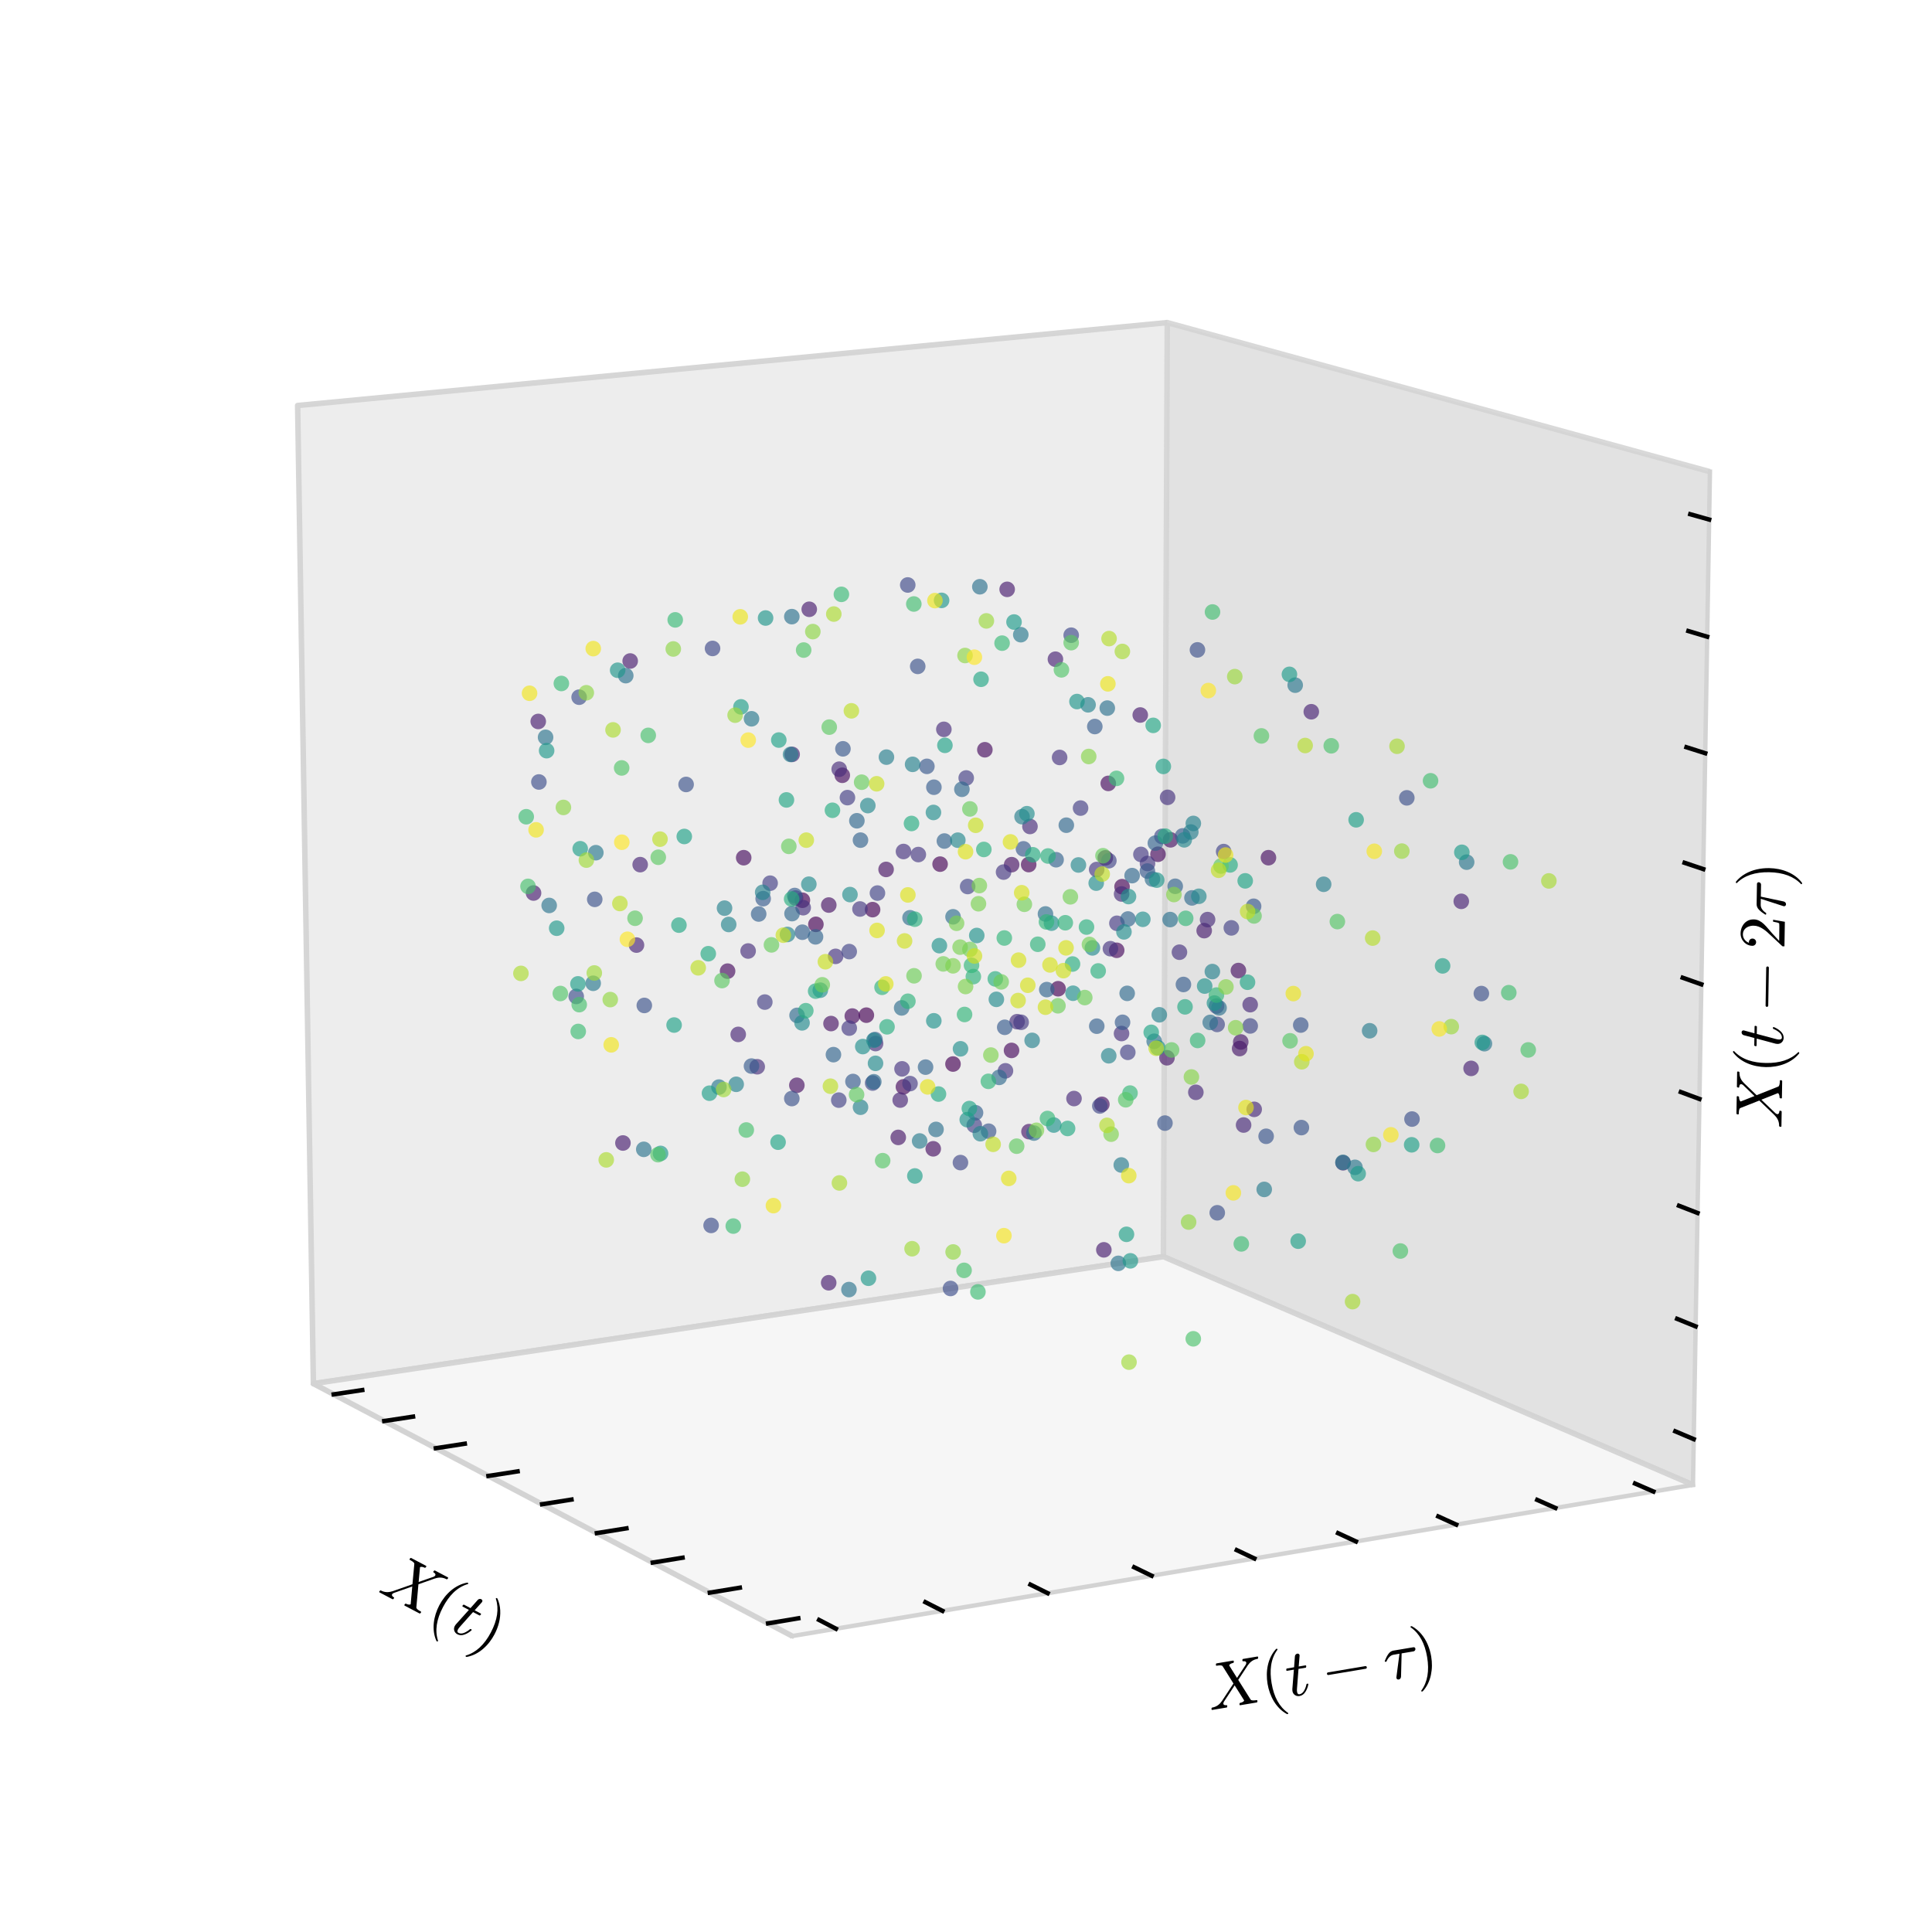 <?xml version="1.0" encoding="utf-8" standalone="no"?>
<!DOCTYPE svg PUBLIC "-//W3C//DTD SVG 1.1//EN"
  "http://www.w3.org/Graphics/SVG/1.1/DTD/svg11.dtd">
<!-- Created with matplotlib (http://matplotlib.org/) -->
<svg height="350.44pt" version="1.1" viewBox="0 0 350.44 350.44" width="350.44pt" xmlns="http://www.w3.org/2000/svg" xmlns:xlink="http://www.w3.org/1999/xlink">
 <defs>
  <style type="text/css">
*{stroke-linecap:butt;stroke-linejoin:round;}
  </style>
 </defs>
 <g id="figure_1">
  <g id="patch_1">
   <path d="M 0 350.44 
L 350.44 350.44 
L 350.44 0 
L 0 0 
z
" style="fill:none;"/>
  </g>
  <g id="patch_2">
   <path d="M 10.7 339.74 
L 339.74 339.74 
L 339.74 10.7 
L 10.7 10.7 
z
" style="fill:none;"/>
  </g>
  <g id="pane3d_1">
   <g id="patch_3">
    <path d="M 211.031 227.936 
L 56.845 250.978 
L 53.987 73.552 
L 211.726 58.514 
" style="fill:#ebebeb;opacity:0.92;stroke:#d3d3d3;stroke-linejoin:miter;"/>
   </g>
  </g>
  <g id="pane3d_2">
   <g id="patch_4">
    <path d="M 307.082 269.338 
L 211.031 227.936 
L 211.726 58.514 
L 310.161 85.559 
" style="fill:#dedede;opacity:0.87;stroke:#d3d3d3;stroke-linejoin:miter;"/>
   </g>
  </g>
  <g id="pane3d_3">
   <g id="patch_5">
    <path d="M 307.082 269.338 
L 211.031 227.936 
L 56.845 250.978 
L 143.687 296.758 
" style="fill:#f5f5f5;opacity:0.96;stroke:#d3d3d3;stroke-linejoin:miter;"/>
   </g>
  </g>
  <g id="axis3d_1">
   <g id="line2d_1">
    <path d="M 56.845 250.978 
L 143.687 296.758 
" style="fill:none;stroke:#d3d3d3;stroke-linecap:square;stroke-width:0.8;"/>
   </g>
   <g id="text_1">
    <!-- $X(t)$ -->
    <defs>
     <path d="M 3.609 0 
Q 2.594 0 2.594 1.312 
Q 2.641 1.562 2.812 2.188 
Q 2.984 2.828 3.25 3.172 
Q 3.516 3.516 4 3.516 
Q 13.094 3.516 19.578 10.297 
Q 19.672 10.406 19.797 10.453 
Q 19.922 10.5 19.922 10.5 
L 41.797 34.078 
L 29.891 62.797 
Q 28.859 64.109 26.562 64.453 
Q 24.266 64.797 21.188 64.797 
Q 20.219 64.797 20.219 66.109 
Q 20.562 67.391 20.75 67.844 
Q 20.953 68.312 21.922 68.312 
L 46.922 68.312 
Q 47.906 68.312 47.906 67 
Q 47.859 66.75 47.688 66.109 
Q 47.516 65.484 47.234 65.141 
Q 46.969 64.797 46.484 64.797 
Q 44.625 64.797 42.641 64.188 
Q 40.672 63.578 39.891 62.203 
L 48.484 41.5 
L 64.891 59.078 
Q 65.047 59.422 65.578 60.281 
Q 66.109 61.141 66.109 61.922 
Q 66.109 63.375 64.844 64.078 
Q 63.578 64.797 61.812 64.797 
Q 60.797 64.797 60.797 66.109 
Q 61.141 67.391 61.328 67.844 
Q 61.531 68.312 62.5 68.312 
L 84.188 68.312 
Q 84.719 68.312 84.953 67.922 
Q 85.203 67.531 85.203 67 
Q 85.156 66.75 85 66.156 
Q 84.859 65.578 84.609 65.188 
Q 84.375 64.797 83.891 64.797 
Q 79.25 64.797 75.359 63.109 
Q 71.484 61.422 68.219 58.016 
Q 68.172 57.953 68.094 57.922 
Q 68.016 57.906 67.922 57.812 
L 49.812 38.281 
L 63.484 5.516 
Q 65.094 3.516 72.219 3.516 
Q 73.188 3.516 73.188 2.203 
Q 72.859 0.875 72.625 0.438 
Q 72.406 0 71.484 0 
L 46.484 0 
Q 45.516 0 45.516 1.312 
Q 45.562 1.562 45.703 2.172 
Q 45.844 2.781 46.109 3.141 
Q 46.391 3.516 46.781 3.516 
Q 48.734 3.516 50.734 4.125 
Q 52.734 4.734 53.516 6.109 
L 43.109 31 
L 22.906 9.188 
Q 22.75 8.844 22.219 8 
Q 21.688 7.172 21.688 6.391 
Q 21.688 4.938 23.047 4.219 
Q 24.422 3.516 25.984 3.516 
Q 27 3.516 27 2.203 
Q 26.656 0.781 26.453 0.391 
Q 26.266 0 25.297 0 
z
" id="Cmmi10-58"/>
     <path d="M 31 -24.812 
Q 25.438 -20.406 21.406 -14.719 
Q 17.391 -9.031 14.812 -2.578 
Q 12.25 3.859 10.984 10.891 
Q 9.719 17.922 9.719 25 
Q 9.719 32.172 10.984 39.203 
Q 12.25 46.234 14.859 52.734 
Q 17.484 59.234 21.531 64.891 
Q 25.594 70.562 31 74.812 
Q 31 75 31.5 75 
L 32.422 75 
Q 32.719 75 32.953 74.734 
Q 33.203 74.469 33.203 74.125 
Q 33.203 73.688 33.016 73.484 
Q 28.125 68.703 24.875 63.234 
Q 21.625 57.766 19.641 51.578 
Q 17.672 45.406 16.797 38.781 
Q 15.922 32.172 15.922 25 
Q 15.922 -6.781 32.906 -23.297 
Q 33.203 -23.578 33.203 -24.125 
Q 33.203 -24.359 32.938 -24.672 
Q 32.672 -25 32.422 -25 
L 31.5 -25 
Q 31 -25 31 -24.812 
z
" id="Cmr10-28"/>
     <path d="M 6.203 8.109 
Q 6.203 9.578 6.5 10.891 
L 13.719 39.594 
L 3.219 39.594 
Q 2.203 39.594 2.203 40.922 
Q 2.594 43.109 3.516 43.109 
L 14.594 43.109 
L 18.609 59.422 
Q 19 60.75 20.172 61.672 
Q 21.344 62.594 22.797 62.594 
Q 24.078 62.594 24.922 61.828 
Q 25.781 61.078 25.781 59.812 
Q 25.781 59.516 25.75 59.344 
Q 25.734 59.188 25.688 58.984 
L 21.688 43.109 
L 31.984 43.109 
Q 33.016 43.109 33.016 41.797 
Q 32.953 41.547 32.812 40.953 
Q 32.672 40.375 32.422 39.984 
Q 32.172 39.594 31.688 39.594 
L 20.797 39.594 
L 13.625 10.688 
Q 12.891 7.859 12.891 5.812 
Q 12.891 1.516 15.828 1.516 
Q 20.219 1.516 23.609 5.641 
Q 27 9.766 28.812 14.703 
Q 29.203 15.281 29.594 15.281 
L 30.812 15.281 
Q 31.203 15.281 31.438 15.016 
Q 31.688 14.75 31.688 14.406 
Q 31.688 14.203 31.594 14.109 
Q 29.391 8.062 25.188 3.469 
Q 21 -1.125 15.578 -1.125 
Q 11.625 -1.125 8.906 1.453 
Q 6.203 4.047 6.203 8.109 
z
" id="Cmmi10-74"/>
     <path d="M 6.5 -25 
Q 5.609 -25 5.609 -24.125 
Q 5.609 -23.688 5.812 -23.484 
Q 22.906 -6.781 22.906 25 
Q 22.906 56.781 6 73.297 
Q 5.609 73.531 5.609 74.125 
Q 5.609 74.469 5.875 74.734 
Q 6.156 75 6.5 75 
L 7.422 75 
Q 7.719 75 7.906 74.812 
Q 15.094 69.141 19.875 61.031 
Q 24.656 52.938 26.875 43.75 
Q 29.109 34.578 29.109 25 
Q 29.109 17.922 27.906 11.062 
Q 26.703 4.203 24.094 -2.453 
Q 21.484 -9.125 17.484 -14.766 
Q 13.484 -20.406 7.906 -24.812 
Q 7.719 -25 7.422 -25 
z
" id="Cmr10-29"/>
    </defs>
    <g transform="translate(68.468 288.642)rotate(-332.203)scale(0.12 -0.12)">
     <use xlink:href="#Cmmi10-58"/>
     <use transform="translate(82.812 0)" xlink:href="#Cmr10-28"/>
     <use transform="translate(121.631 0)" xlink:href="#Cmmi10-74"/>
     <use transform="translate(157.715 0)" xlink:href="#Cmr10-29"/>
    </g>
    <!--  -->
    <g transform="translate(72.423 306.487)rotate(-332.203)scale(0.12 -0.12)"/>
    <!--  -->
    <g transform="translate(66.157 318.373)rotate(-332.203)scale(0.12 -0.12)"/>
   </g>
   <g id="xtick_1">
    <g id="line2d_2">
     <path d="M 144.806 293.541 
L 139.322 294.457 
" style="fill:none;stroke:#000000;stroke-linecap:square;stroke-width:0.8;"/>
    </g>
   </g>
   <g id="xtick_2">
    <g id="line2d_3">
     <path d="M 134.199 287.989 
L 128.754 288.885 
" style="fill:none;stroke:#000000;stroke-linecap:square;stroke-width:0.8;"/>
    </g>
   </g>
   <g id="xtick_3">
    <g id="line2d_4">
     <path d="M 123.81 282.551 
L 118.403 283.429 
" style="fill:none;stroke:#000000;stroke-linecap:square;stroke-width:0.8;"/>
    </g>
   </g>
   <g id="xtick_4">
    <g id="line2d_5">
     <path d="M 113.633 277.224 
L 108.265 278.084 
" style="fill:none;stroke:#000000;stroke-linecap:square;stroke-width:0.8;"/>
    </g>
   </g>
   <g id="xtick_5">
    <g id="line2d_6">
     <path d="M 103.662 272.005 
L 98.331 272.848 
" style="fill:none;stroke:#000000;stroke-linecap:square;stroke-width:0.8;"/>
    </g>
   </g>
   <g id="xtick_6">
    <g id="line2d_7">
     <path d="M 93.89 266.89 
L 88.596 267.716 
" style="fill:none;stroke:#000000;stroke-linecap:square;stroke-width:0.8;"/>
    </g>
   </g>
   <g id="xtick_7">
    <g id="line2d_8">
     <path d="M 84.311 261.876 
L 79.055 262.686 
" style="fill:none;stroke:#000000;stroke-linecap:square;stroke-width:0.8;"/>
    </g>
   </g>
   <g id="xtick_8">
    <g id="line2d_9">
     <path d="M 74.92 256.96 
L 69.7 257.754 
" style="fill:none;stroke:#000000;stroke-linecap:square;stroke-width:0.8;"/>
    </g>
   </g>
   <g id="xtick_9">
    <g id="line2d_10">
     <path d="M 65.711 252.14 
L 60.527 252.919 
" style="fill:none;stroke:#000000;stroke-linecap:square;stroke-width:0.8;"/>
    </g>
   </g>
  </g>
  <g id="axis3d_2">
   <g id="line2d_11">
    <path d="M 307.082 269.338 
L 143.687 296.758 
" style="fill:none;stroke:#d3d3d3;stroke-linecap:square;stroke-width:0.8;"/>
   </g>
   <g id="text_2">
    <!-- $X(t-\tau)$ -->
    <defs>
     <path d="M 10.203 23 
Q 9.375 23 8.828 23.625 
Q 8.297 24.266 8.297 25 
Q 8.297 25.734 8.828 26.359 
Q 9.375 27 10.203 27 
L 67.578 27 
Q 68.359 27 68.875 26.359 
Q 69.391 25.734 69.391 25 
Q 69.391 24.266 68.875 23.625 
Q 68.359 23 67.578 23 
z
" id="Cmsy10-a1"/>
     <path d="M 15.578 1.516 
Q 15.578 2.203 15.719 2.594 
L 26.219 36.922 
L 17.188 36.922 
Q 13.531 36.922 10.344 34.625 
Q 7.172 32.328 5.078 28.812 
Q 4.891 28.422 4.5 28.422 
L 3.328 28.422 
Q 2.391 28.422 2.391 29.391 
Q 2.391 29.594 2.594 29.984 
Q 5.859 35.547 9.594 39.328 
Q 13.328 43.109 18.016 43.109 
L 48.688 43.109 
Q 49.75 43.109 50.484 42.375 
Q 51.219 41.656 51.219 40.578 
Q 51.219 39.109 50.172 38.016 
Q 49.125 36.922 47.609 36.922 
L 29.5 36.922 
L 22.797 2.391 
Q 22.406 0.781 21.328 -0.266 
Q 20.266 -1.312 18.609 -1.312 
Q 17.328 -1.312 16.453 -0.5 
Q 15.578 0.297 15.578 1.516 
z
" id="Cmmi10-bf"/>
    </defs>
    <g transform="translate(219.464 310.229)rotate(-9.526)scale(0.12 -0.12)">
     <use xlink:href="#Cmmi10-58"/>
     <use transform="translate(82.812 0)" xlink:href="#Cmr10-28"/>
     <use transform="translate(121.631 0)" xlink:href="#Cmmi10-74"/>
     <use transform="translate(175.273 0)" xlink:href="#Cmsy10-a1"/>
     <use transform="translate(270.518 0)" xlink:href="#Cmmi10-bf"/>
     <use transform="translate(314.219 0)" xlink:href="#Cmr10-29"/>
    </g>
    <!--  -->
    <g transform="translate(242.719 320.464)rotate(-9.526)scale(0.12 -0.12)"/>
    <!--  -->
    <g transform="translate(244.943 333.716)rotate(-9.526)scale(0.12 -0.12)"/>
   </g>
   <g id="xtick_10">
    <g id="line2d_12">
     <path d="M 296.582 269.097 
L 299.906 270.542 
" style="fill:none;stroke:#000000;stroke-linecap:square;stroke-width:0.8;"/>
    </g>
   </g>
   <g id="xtick_11">
    <g id="line2d_13">
     <path d="M 278.836 272.064 
L 282.128 273.525 
" style="fill:none;stroke:#000000;stroke-linecap:square;stroke-width:0.8;"/>
    </g>
   </g>
   <g id="xtick_12">
    <g id="line2d_14">
     <path d="M 260.882 275.065 
L 264.142 276.544 
" style="fill:none;stroke:#000000;stroke-linecap:square;stroke-width:0.8;"/>
    </g>
   </g>
   <g id="xtick_13">
    <g id="line2d_15">
     <path d="M 242.716 278.101 
L 245.943 279.598 
" style="fill:none;stroke:#000000;stroke-linecap:square;stroke-width:0.8;"/>
    </g>
   </g>
   <g id="xtick_14">
    <g id="line2d_16">
     <path d="M 224.334 281.174 
L 227.527 282.688 
" style="fill:none;stroke:#000000;stroke-linecap:square;stroke-width:0.8;"/>
    </g>
   </g>
   <g id="xtick_15">
    <g id="line2d_17">
     <path d="M 205.733 284.283 
L 208.89 285.816 
" style="fill:none;stroke:#000000;stroke-linecap:square;stroke-width:0.8;"/>
    </g>
   </g>
   <g id="xtick_16">
    <g id="line2d_18">
     <path d="M 186.908 287.43 
L 190.03 288.981 
" style="fill:none;stroke:#000000;stroke-linecap:square;stroke-width:0.8;"/>
    </g>
   </g>
   <g id="xtick_17">
    <g id="line2d_19">
     <path d="M 167.857 290.615 
L 170.94 292.184 
" style="fill:none;stroke:#000000;stroke-linecap:square;stroke-width:0.8;"/>
    </g>
   </g>
   <g id="xtick_18">
    <g id="line2d_20">
     <path d="M 148.573 293.838 
L 151.619 295.427 
" style="fill:none;stroke:#000000;stroke-linecap:square;stroke-width:0.8;"/>
    </g>
   </g>
  </g>
  <g id="axis3d_3">
   <g id="line2d_21">
    <path d="M 307.082 269.338 
L 310.161 85.559 
" style="fill:none;stroke:#d3d3d3;stroke-linecap:square;stroke-width:0.8;"/>
   </g>
   <g id="text_3">
    <!-- $X(t-2\tau)$ -->
    <defs>
     <path d="M 4.984 0 
L 4.984 2.688 
Q 4.984 2.938 5.172 3.219 
L 20.703 20.406 
Q 24.219 24.219 26.406 26.797 
Q 28.609 29.391 30.75 32.766 
Q 32.906 36.141 34.156 39.625 
Q 35.406 43.109 35.406 47.016 
Q 35.406 51.125 33.891 54.859 
Q 32.375 58.594 29.375 60.844 
Q 26.375 63.094 22.125 63.094 
Q 17.781 63.094 14.312 60.469 
Q 10.844 57.859 9.422 53.719 
Q 9.812 53.812 10.5 53.812 
Q 12.75 53.812 14.328 52.297 
Q 15.922 50.781 15.922 48.391 
Q 15.922 46.094 14.328 44.5 
Q 12.75 42.922 10.5 42.922 
Q 8.156 42.922 6.562 44.547 
Q 4.984 46.188 4.984 48.391 
Q 4.984 52.156 6.391 55.438 
Q 7.812 58.734 10.469 61.297 
Q 13.141 63.875 16.484 65.234 
Q 19.828 66.609 23.578 66.609 
Q 29.297 66.609 34.219 64.188 
Q 39.156 61.766 42.031 57.344 
Q 44.922 52.938 44.922 47.016 
Q 44.922 42.672 43.016 38.766 
Q 41.109 34.859 38.125 31.656 
Q 35.156 28.469 30.516 24.406 
Q 25.875 20.359 24.422 19 
L 13.094 8.109 
L 22.703 8.109 
Q 29.781 8.109 34.547 8.219 
Q 39.312 8.344 39.594 8.594 
Q 40.766 9.859 42 17.828 
L 44.922 17.828 
L 42.094 0 
z
" id="Cmr10-32"/>
    </defs>
    <g transform="translate(323.121 204.709)rotate(-89.04)scale(0.12 -0.12)">
     <use xlink:href="#Cmmi10-58"/>
     <use transform="translate(82.812 0)" xlink:href="#Cmr10-28"/>
     <use transform="translate(121.631 0)" xlink:href="#Cmmi10-74"/>
     <use transform="translate(175.273 0)" xlink:href="#Cmsy10-a1"/>
     <use transform="translate(270.518 0)" xlink:href="#Cmr10-32"/>
     <use transform="translate(320.518 0)" xlink:href="#Cmmi10-bf"/>
     <use transform="translate(364.219 0)" xlink:href="#Cmr10-29"/>
    </g>
    <!--  -->
    <g transform="translate(337.467 180.706)rotate(-89.04)scale(0.12 -0.12)"/>
    <!--  -->
    <g transform="translate(350.903 180.931)rotate(-89.04)scale(0.12 -0.12)"/>
    <!--  -->
    <g transform="translate(364.338 181.156)rotate(-89.04)scale(0.12 -0.12)"/>
    <!--  -->
    <g transform="translate(377.774 181.382)rotate(-89.04)scale(0.12 -0.12)"/>
   </g>
   <g id="xtick_19">
    <g id="line2d_22">
     <path d="M 303.881 259.627 
L 307.221 261.043 
" style="fill:none;stroke:#000000;stroke-linecap:square;stroke-width:0.8;"/>
    </g>
   </g>
   <g id="xtick_20">
    <g id="line2d_23">
     <path d="M 304.214 239.223 
L 307.564 240.585 
" style="fill:none;stroke:#000000;stroke-linecap:square;stroke-width:0.8;"/>
    </g>
   </g>
   <g id="xtick_21">
    <g id="line2d_24">
     <path d="M 304.549 218.709 
L 307.909 220.016 
" style="fill:none;stroke:#000000;stroke-linecap:square;stroke-width:0.8;"/>
    </g>
   </g>
   <g id="xtick_22">
    <g id="line2d_25">
     <path d="M 304.885 198.085 
L 308.255 199.337 
" style="fill:none;stroke:#000000;stroke-linecap:square;stroke-width:0.8;"/>
    </g>
   </g>
   <g id="xtick_23">
    <g id="line2d_26">
     <path d="M 305.223 177.35 
L 308.603 178.545 
" style="fill:none;stroke:#000000;stroke-linecap:square;stroke-width:0.8;"/>
    </g>
   </g>
   <g id="xtick_24">
    <g id="line2d_27">
     <path d="M 305.563 156.502 
L 308.954 157.641 
" style="fill:none;stroke:#000000;stroke-linecap:square;stroke-width:0.8;"/>
    </g>
   </g>
   <g id="xtick_25">
    <g id="line2d_28">
     <path d="M 305.905 135.541 
L 309.306 136.622 
" style="fill:none;stroke:#000000;stroke-linecap:square;stroke-width:0.8;"/>
    </g>
   </g>
   <g id="xtick_26">
    <g id="line2d_29">
     <path d="M 306.249 114.465 
L 309.66 115.489 
" style="fill:none;stroke:#000000;stroke-linecap:square;stroke-width:0.8;"/>
    </g>
   </g>
   <g id="xtick_27">
    <g id="line2d_30">
     <path d="M 306.595 93.275 
L 310.016 94.24 
" style="fill:none;stroke:#000000;stroke-linecap:square;stroke-width:0.8;"/>
    </g>
   </g>
  </g>
  <g id="axes_1">
   <g id="Path3DCollection_1">
    <defs>
     <path d="M 0 1.414 
C 0.375 1.414 0.735 1.265 1 1 
C 1.265 0.735 1.414 0.375 1.414 0 
C 1.414 -0.375 1.265 -0.735 1 -1 
C 0.735 -1.265 0.375 -1.414 0 -1.414 
C -0.375 -1.414 -0.735 -1.265 -1 -1 
C -1.265 -0.735 -1.414 -0.375 -1.414 0 
C -1.414 0.375 -1.265 0.735 -1 1 
C -0.735 1.265 -0.375 1.414 0 1.414 
z
" id="C0_0_80fef3db1b"/>
    </defs>
    <g clip-path="url(#pcbe3cd61c8)">
     <use style="fill:#440154;fill-opacity:0.65;" x="145.545" xlink:href="#C0_0_80fef3db1b" y="163.291"/>
    </g>
    <g clip-path="url(#pcbe3cd61c8)">
     <use style="fill:#440154;fill-opacity:0.65;" x="147.992" xlink:href="#C0_0_80fef3db1b" y="167.663"/>
    </g>
    <g clip-path="url(#pcbe3cd61c8)">
     <use style="fill:#440154;fill-opacity:0.65;" x="157.146" xlink:href="#C0_0_80fef3db1b" y="184.138"/>
    </g>
    <g clip-path="url(#pcbe3cd61c8)">
     <use style="fill:#440154;fill-opacity:0.65;" x="172.861" xlink:href="#C0_0_80fef3db1b" y="193.001"/>
    </g>
    <g clip-path="url(#pcbe3cd61c8)">
     <use style="fill:#440154;fill-opacity:0.65;" x="191.924" xlink:href="#C0_0_80fef3db1b" y="179.345"/>
    </g>
    <g clip-path="url(#pcbe3cd61c8)">
     <use style="fill:#450457;fill-opacity:0.65;" x="203.525" xlink:href="#C0_0_80fef3db1b" y="160.83"/>
    </g>
    <g clip-path="url(#pcbe3cd61c8)">
     <use style="fill:#450457;fill-opacity:0.65;" x="200.491" xlink:href="#C0_0_80fef3db1b" y="155.605"/>
    </g>
    <g clip-path="url(#pcbe3cd61c8)">
     <use style="fill:#450457;fill-opacity:0.65;" x="186.588" xlink:href="#C0_0_80fef3db1b" y="156.821"/>
    </g>
    <g clip-path="url(#pcbe3cd61c8)">
     <use style="fill:#450457;fill-opacity:0.65;" x="170.522" xlink:href="#C0_0_80fef3db1b" y="156.743"/>
    </g>
    <g clip-path="url(#pcbe3cd61c8)">
     <use style="fill:#450457;fill-opacity:0.65;" x="158.277" xlink:href="#C0_0_80fef3db1b" y="164.995"/>
    </g>
    <g clip-path="url(#pcbe3cd61c8)">
     <use style="fill:#46085c;fill-opacity:0.65;" x="154.598" xlink:href="#C0_0_80fef3db1b" y="184.298"/>
    </g>
    <g clip-path="url(#pcbe3cd61c8)">
     <use style="fill:#46085c;fill-opacity:0.65;" x="163.871" xlink:href="#C0_0_80fef3db1b" y="197.142"/>
    </g>
    <g clip-path="url(#pcbe3cd61c8)">
     <use style="fill:#46085c;fill-opacity:0.65;" x="183.479" xlink:href="#C0_0_80fef3db1b" y="190.531"/>
    </g>
    <g clip-path="url(#pcbe3cd61c8)">
     <use style="fill:#46085c;fill-opacity:0.65;" x="202.554" xlink:href="#C0_0_80fef3db1b" y="172.37"/>
    </g>
    <g clip-path="url(#pcbe3cd61c8)">
     <use style="fill:#46085c;fill-opacity:0.65;" x="210.044" xlink:href="#C0_0_80fef3db1b" y="154.951"/>
    </g>
    <g clip-path="url(#pcbe3cd61c8)">
     <use style="fill:#460b5e;fill-opacity:0.65;" x="201.026" xlink:href="#C0_0_80fef3db1b" y="142.1"/>
    </g>
    <g clip-path="url(#pcbe3cd61c8)">
     <use style="fill:#460b5e;fill-opacity:0.65;" x="178.641" xlink:href="#C0_0_80fef3db1b" y="135.996"/>
    </g>
    <g clip-path="url(#pcbe3cd61c8)">
     <use style="fill:#460b5e;fill-opacity:0.65;" x="152.779" xlink:href="#C0_0_80fef3db1b" y="140.626"/>
    </g>
    <g clip-path="url(#pcbe3cd61c8)">
     <use style="fill:#460b5e;fill-opacity:0.65;" x="134.897" xlink:href="#C0_0_80fef3db1b" y="155.576"/>
    </g>
    <g clip-path="url(#pcbe3cd61c8)">
     <use style="fill:#460b5e;fill-opacity:0.65;" x="131.976" xlink:href="#C0_0_80fef3db1b" y="176.153"/>
    </g>
    <g clip-path="url(#pcbe3cd61c8)">
     <use style="fill:#471063;fill-opacity:0.65;" x="144.538" xlink:href="#C0_0_80fef3db1b" y="196.854"/>
    </g>
    <g clip-path="url(#pcbe3cd61c8)">
     <use style="fill:#471063;fill-opacity:0.65;" x="169.277" xlink:href="#C0_0_80fef3db1b" y="208.379"/>
    </g>
    <g clip-path="url(#pcbe3cd61c8)">
     <use style="fill:#471063;fill-opacity:0.65;" x="199.863" xlink:href="#C0_0_80fef3db1b" y="200.309"/>
    </g>
    <g clip-path="url(#pcbe3cd61c8)">
     <use style="fill:#471063;fill-opacity:0.65;" x="224.63" xlink:href="#C0_0_80fef3db1b" y="176.044"/>
    </g>
    <g clip-path="url(#pcbe3cd61c8)">
     <use style="fill:#471063;fill-opacity:0.65;" x="230.08" xlink:href="#C0_0_80fef3db1b" y="155.574"/>
    </g>
    <g clip-path="url(#pcbe3cd61c8)">
     <use style="fill:#471365;fill-opacity:0.65;" x="212.323" xlink:href="#C0_0_80fef3db1b" y="152.335"/>
    </g>
    <g clip-path="url(#pcbe3cd61c8)">
     <use style="fill:#471365;fill-opacity:0.65;" x="183.501" xlink:href="#C0_0_80fef3db1b" y="156.84"/>
    </g>
    <g clip-path="url(#pcbe3cd61c8)">
     <use style="fill:#471365;fill-opacity:0.65;" x="160.727" xlink:href="#C0_0_80fef3db1b" y="157.702"/>
    </g>
    <g clip-path="url(#pcbe3cd61c8)">
     <use style="fill:#471365;fill-opacity:0.65;" x="150.331" xlink:href="#C0_0_80fef3db1b" y="164.164"/>
    </g>
    <g clip-path="url(#pcbe3cd61c8)">
     <use style="fill:#471365;fill-opacity:0.65;" x="150.735" xlink:href="#C0_0_80fef3db1b" y="185.66"/>
    </g>
    <g clip-path="url(#pcbe3cd61c8)">
     <use style="fill:#481769;fill-opacity:0.65;" x="162.932" xlink:href="#C0_0_80fef3db1b" y="206.311"/>
    </g>
    <g clip-path="url(#pcbe3cd61c8)">
     <use style="fill:#481769;fill-opacity:0.65;" x="186.646" xlink:href="#C0_0_80fef3db1b" y="205.264"/>
    </g>
    <g clip-path="url(#pcbe3cd61c8)">
     <use style="fill:#481769;fill-opacity:0.65;" x="211.672" xlink:href="#C0_0_80fef3db1b" y="191.864"/>
    </g>
    <g clip-path="url(#pcbe3cd61c8)">
     <use style="fill:#481769;fill-opacity:0.65;" x="225.056" xlink:href="#C0_0_80fef3db1b" y="188.996"/>
    </g>
    <g clip-path="url(#pcbe3cd61c8)">
     <use style="fill:#481769;fill-opacity:0.65;" x="224.853" xlink:href="#C0_0_80fef3db1b" y="190.194"/>
    </g>
    <g clip-path="url(#pcbe3cd61c8)">
     <use style="fill:#481b6d;fill-opacity:0.65;" x="218.424" xlink:href="#C0_0_80fef3db1b" y="168.805"/>
    </g>
    <g clip-path="url(#pcbe3cd61c8)">
     <use style="fill:#481b6d;fill-opacity:0.65;" x="206.828" xlink:href="#C0_0_80fef3db1b" y="129.693"/>
    </g>
    <g clip-path="url(#pcbe3cd61c8)">
     <use style="fill:#481b6d;fill-opacity:0.65;" x="182.687" xlink:href="#C0_0_80fef3db1b" y="106.899"/>
    </g>
    <g clip-path="url(#pcbe3cd61c8)">
     <use style="fill:#481b6d;fill-opacity:0.65;" x="146.788" xlink:href="#C0_0_80fef3db1b" y="110.514"/>
    </g>
    <g clip-path="url(#pcbe3cd61c8)">
     <use style="fill:#481b6d;fill-opacity:0.65;" x="114.308" xlink:href="#C0_0_80fef3db1b" y="119.898"/>
    </g>
    <g clip-path="url(#pcbe3cd61c8)">
     <use style="fill:#481d6f;fill-opacity:0.65;" x="97.63" xlink:href="#C0_0_80fef3db1b" y="130.862"/>
    </g>
    <g clip-path="url(#pcbe3cd61c8)">
     <use style="fill:#481d6f;fill-opacity:0.65;" x="96.778" xlink:href="#C0_0_80fef3db1b" y="161.982"/>
    </g>
    <g clip-path="url(#pcbe3cd61c8)">
     <use style="fill:#481d6f;fill-opacity:0.65;" x="112.993" xlink:href="#C0_0_80fef3db1b" y="207.325"/>
    </g>
    <g clip-path="url(#pcbe3cd61c8)">
     <use style="fill:#481d6f;fill-opacity:0.65;" x="150.314" xlink:href="#C0_0_80fef3db1b" y="232.677"/>
    </g>
    <g clip-path="url(#pcbe3cd61c8)">
     <use style="fill:#481d6f;fill-opacity:0.65;" x="200.225" xlink:href="#C0_0_80fef3db1b" y="226.705"/>
    </g>
    <g clip-path="url(#pcbe3cd61c8)">
     <use style="fill:#482173;fill-opacity:0.65;" x="243.616" xlink:href="#C0_0_80fef3db1b" y="210.913"/>
    </g>
    <g clip-path="url(#pcbe3cd61c8)">
     <use style="fill:#482173;fill-opacity:0.65;" x="266.839" xlink:href="#C0_0_80fef3db1b" y="193.792"/>
    </g>
    <g clip-path="url(#pcbe3cd61c8)">
     <use style="fill:#482173;fill-opacity:0.65;" x="265.057" xlink:href="#C0_0_80fef3db1b" y="163.491"/>
    </g>
    <g clip-path="url(#pcbe3cd61c8)">
     <use style="fill:#482173;fill-opacity:0.65;" x="237.853" xlink:href="#C0_0_80fef3db1b" y="129.102"/>
    </g>
    <g clip-path="url(#pcbe3cd61c8)">
     <use style="fill:#482173;fill-opacity:0.65;" x="191.439" xlink:href="#C0_0_80fef3db1b" y="119.573"/>
    </g>
    <g clip-path="url(#pcbe3cd61c8)">
     <use style="fill:#482475;fill-opacity:0.65;" x="143.684" xlink:href="#C0_0_80fef3db1b" y="136.833"/>
    </g>
    <g clip-path="url(#pcbe3cd61c8)">
     <use style="fill:#482475;fill-opacity:0.65;" x="116.12" xlink:href="#C0_0_80fef3db1b" y="156.833"/>
    </g>
    <g clip-path="url(#pcbe3cd61c8)">
     <use style="fill:#482475;fill-opacity:0.65;" x="115.448" xlink:href="#C0_0_80fef3db1b" y="171.425"/>
    </g>
    <g clip-path="url(#pcbe3cd61c8)">
     <use style="fill:#482475;fill-opacity:0.65;" x="133.904" xlink:href="#C0_0_80fef3db1b" y="187.628"/>
    </g>
    <g clip-path="url(#pcbe3cd61c8)">
     <use style="fill:#482475;fill-opacity:0.65;" x="163.287" xlink:href="#C0_0_80fef3db1b" y="199.539"/>
    </g>
    <g clip-path="url(#pcbe3cd61c8)">
     <use style="fill:#482878;fill-opacity:0.65;" x="194.811" xlink:href="#C0_0_80fef3db1b" y="199.262"/>
    </g>
    <g clip-path="url(#pcbe3cd61c8)">
     <use style="fill:#482878;fill-opacity:0.65;" x="216.911" xlink:href="#C0_0_80fef3db1b" y="198.132"/>
    </g>
    <g clip-path="url(#pcbe3cd61c8)">
     <use style="fill:#482878;fill-opacity:0.65;" x="225.572" xlink:href="#C0_0_80fef3db1b" y="204.065"/>
    </g>
    <g clip-path="url(#pcbe3cd61c8)">
     <use style="fill:#482878;fill-opacity:0.65;" x="227.492" xlink:href="#C0_0_80fef3db1b" y="201.221"/>
    </g>
    <g clip-path="url(#pcbe3cd61c8)">
     <use style="fill:#482878;fill-opacity:0.65;" x="226.767" xlink:href="#C0_0_80fef3db1b" y="182.233"/>
    </g>
    <g clip-path="url(#pcbe3cd61c8)">
     <use style="fill:#472c7a;fill-opacity:0.65;" x="219.039" xlink:href="#C0_0_80fef3db1b" y="166.802"/>
    </g>
    <g clip-path="url(#pcbe3cd61c8)">
     <use style="fill:#472c7a;fill-opacity:0.65;" x="203.445" xlink:href="#C0_0_80fef3db1b" y="162.155"/>
    </g>
    <g clip-path="url(#pcbe3cd61c8)">
     <use style="fill:#472c7a;fill-opacity:0.65;" x="186.823" xlink:href="#C0_0_80fef3db1b" y="149.91"/>
    </g>
    <g clip-path="url(#pcbe3cd61c8)">
     <use style="fill:#472c7a;fill-opacity:0.65;" x="171.205" xlink:href="#C0_0_80fef3db1b" y="132.292"/>
    </g>
    <g clip-path="url(#pcbe3cd61c8)">
     <use style="fill:#472c7a;fill-opacity:0.65;" x="152.221" xlink:href="#C0_0_80fef3db1b" y="139.522"/>
    </g>
    <g clip-path="url(#pcbe3cd61c8)">
     <use style="fill:#472e7c;fill-opacity:0.65;" x="135.7" xlink:href="#C0_0_80fef3db1b" y="172.5"/>
    </g>
    <g clip-path="url(#pcbe3cd61c8)">
     <use style="fill:#472e7c;fill-opacity:0.65;" x="137.351" xlink:href="#C0_0_80fef3db1b" y="193.494"/>
    </g>
    <g clip-path="url(#pcbe3cd61c8)">
     <use style="fill:#472e7c;fill-opacity:0.65;" x="158.815" xlink:href="#C0_0_80fef3db1b" y="189.291"/>
    </g>
    <g clip-path="url(#pcbe3cd61c8)">
     <use style="fill:#472e7c;fill-opacity:0.65;" x="184.494" xlink:href="#C0_0_80fef3db1b" y="185.322"/>
    </g>
    <g clip-path="url(#pcbe3cd61c8)">
     <use style="fill:#472e7c;fill-opacity:0.65;" x="203.432" xlink:href="#C0_0_80fef3db1b" y="187.47"/>
    </g>
    <g clip-path="url(#pcbe3cd61c8)">
     <use style="fill:#46327e;fill-opacity:0.65;" x="213.937" xlink:href="#C0_0_80fef3db1b" y="172.718"/>
    </g>
    <g clip-path="url(#pcbe3cd61c8)">
     <use style="fill:#46327e;fill-opacity:0.65;" x="211.789" xlink:href="#C0_0_80fef3db1b" y="144.626"/>
    </g>
    <g clip-path="url(#pcbe3cd61c8)">
     <use style="fill:#46327e;fill-opacity:0.65;" x="192.2" xlink:href="#C0_0_80fef3db1b" y="137.391"/>
    </g>
    <g clip-path="url(#pcbe3cd61c8)">
     <use style="fill:#46327e;fill-opacity:0.65;" x="163.882" xlink:href="#C0_0_80fef3db1b" y="154.452"/>
    </g>
    <g clip-path="url(#pcbe3cd61c8)">
     <use style="fill:#46327e;fill-opacity:0.65;" x="145.688" xlink:href="#C0_0_80fef3db1b" y="164.643"/>
    </g>
    <g clip-path="url(#pcbe3cd61c8)">
     <use style="fill:#463480;fill-opacity:0.65;" x="144.309" xlink:href="#C0_0_80fef3db1b" y="162.899"/>
    </g>
    <g clip-path="url(#pcbe3cd61c8)">
     <use style="fill:#463480;fill-opacity:0.65;" x="151.566" xlink:href="#C0_0_80fef3db1b" y="173.47"/>
    </g>
    <g clip-path="url(#pcbe3cd61c8)">
     <use style="fill:#463480;fill-opacity:0.65;" x="163.617" xlink:href="#C0_0_80fef3db1b" y="193.877"/>
    </g>
    <g clip-path="url(#pcbe3cd61c8)">
     <use style="fill:#463480;fill-opacity:0.65;" x="182.379" xlink:href="#C0_0_80fef3db1b" y="194.234"/>
    </g>
    <g clip-path="url(#pcbe3cd61c8)">
     <use style="fill:#463480;fill-opacity:0.65;" x="201.417" xlink:href="#C0_0_80fef3db1b" y="172.083"/>
    </g>
    <g clip-path="url(#pcbe3cd61c8)">
     <use style="fill:#453882;fill-opacity:0.65;" x="208.143" xlink:href="#C0_0_80fef3db1b" y="156.624"/>
    </g>
    <g clip-path="url(#pcbe3cd61c8)">
     <use style="fill:#453882;fill-opacity:0.65;" x="198.922" xlink:href="#C0_0_80fef3db1b" y="157.721"/>
    </g>
    <g clip-path="url(#pcbe3cd61c8)">
     <use style="fill:#453882;fill-opacity:0.65;" x="182.034" xlink:href="#C0_0_80fef3db1b" y="158.185"/>
    </g>
    <g clip-path="url(#pcbe3cd61c8)">
     <use style="fill:#453882;fill-opacity:0.65;" x="166.572" xlink:href="#C0_0_80fef3db1b" y="155.005"/>
    </g>
    <g clip-path="url(#pcbe3cd61c8)">
     <use style="fill:#453882;fill-opacity:0.65;" x="155.991" xlink:href="#C0_0_80fef3db1b" y="164.88"/>
    </g>
    <g clip-path="url(#pcbe3cd61c8)">
     <use style="fill:#443a83;fill-opacity:0.65;" x="154.042" xlink:href="#C0_0_80fef3db1b" y="186.485"/>
    </g>
    <g clip-path="url(#pcbe3cd61c8)">
     <use style="fill:#443a83;fill-opacity:0.65;" x="165.064" xlink:href="#C0_0_80fef3db1b" y="196.551"/>
    </g>
    <g clip-path="url(#pcbe3cd61c8)">
     <use style="fill:#443a83;fill-opacity:0.65;" x="185.224" xlink:href="#C0_0_80fef3db1b" y="185.427"/>
    </g>
    <g clip-path="url(#pcbe3cd61c8)">
     <use style="fill:#443a83;fill-opacity:0.65;" x="202.594" xlink:href="#C0_0_80fef3db1b" y="167.472"/>
    </g>
    <g clip-path="url(#pcbe3cd61c8)">
     <use style="fill:#443a83;fill-opacity:0.65;" x="206.948" xlink:href="#C0_0_80fef3db1b" y="154.978"/>
    </g>
    <g clip-path="url(#pcbe3cd61c8)">
     <use style="fill:#433e85;fill-opacity:0.65;" x="196" xlink:href="#C0_0_80fef3db1b" y="146.575"/>
    </g>
    <g clip-path="url(#pcbe3cd61c8)">
     <use style="fill:#433e85;fill-opacity:0.65;" x="175.258" xlink:href="#C0_0_80fef3db1b" y="141.113"/>
    </g>
    <g clip-path="url(#pcbe3cd61c8)">
     <use style="fill:#433e85;fill-opacity:0.65;" x="153.716" xlink:href="#C0_0_80fef3db1b" y="144.679"/>
    </g>
    <g clip-path="url(#pcbe3cd61c8)">
     <use style="fill:#433e85;fill-opacity:0.65;" x="139.692" xlink:href="#C0_0_80fef3db1b" y="160.199"/>
    </g>
    <g clip-path="url(#pcbe3cd61c8)">
     <use style="fill:#433e85;fill-opacity:0.65;" x="138.727" xlink:href="#C0_0_80fef3db1b" y="181.764"/>
    </g>
    <g clip-path="url(#pcbe3cd61c8)">
     <use style="fill:#424186;fill-opacity:0.65;" x="152.145" xlink:href="#C0_0_80fef3db1b" y="199.547"/>
    </g>
    <g clip-path="url(#pcbe3cd61c8)">
     <use style="fill:#424186;fill-opacity:0.65;" x="176.72" xlink:href="#C0_0_80fef3db1b" y="204.098"/>
    </g>
    <g clip-path="url(#pcbe3cd61c8)">
     <use style="fill:#424186;fill-opacity:0.65;" x="204.567" xlink:href="#C0_0_80fef3db1b" y="190.878"/>
    </g>
    <g clip-path="url(#pcbe3cd61c8)">
     <use style="fill:#424186;fill-opacity:0.65;" x="223.348" xlink:href="#C0_0_80fef3db1b" y="168.305"/>
    </g>
    <g clip-path="url(#pcbe3cd61c8)">
     <use style="fill:#414487;fill-opacity:0.65;" x="221.955" xlink:href="#C0_0_80fef3db1b" y="154.464"/>
    </g>
    <g clip-path="url(#pcbe3cd61c8)">
     <use style="fill:#414487;fill-opacity:0.65;" x="201.135" xlink:href="#C0_0_80fef3db1b" y="156.117"/>
    </g>
    <g clip-path="url(#pcbe3cd61c8)">
     <use style="fill:#414487;fill-opacity:0.65;" x="175.52" xlink:href="#C0_0_80fef3db1b" y="160.802"/>
    </g>
    <g clip-path="url(#pcbe3cd61c8)">
     <use style="fill:#414487;fill-opacity:0.65;" x="159.157" xlink:href="#C0_0_80fef3db1b" y="161.993"/>
    </g>
    <g clip-path="url(#pcbe3cd61c8)">
     <use style="fill:#414487;fill-opacity:0.65;" x="154.038" xlink:href="#C0_0_80fef3db1b" y="172.604"/>
    </g>
    <g clip-path="url(#pcbe3cd61c8)">
     <use style="fill:#3f4788;fill-opacity:0.65;" x="158.284" xlink:href="#C0_0_80fef3db1b" y="196.455"/>
    </g>
    <g clip-path="url(#pcbe3cd61c8)">
     <use style="fill:#3f4788;fill-opacity:0.65;" x="174.214" xlink:href="#C0_0_80fef3db1b" y="210.877"/>
    </g>
    <g clip-path="url(#pcbe3cd61c8)">
     <use style="fill:#3f4788;fill-opacity:0.65;" x="199.495" xlink:href="#C0_0_80fef3db1b" y="200.61"/>
    </g>
    <g clip-path="url(#pcbe3cd61c8)">
     <use style="fill:#3f4788;fill-opacity:0.65;" x="220.771" xlink:href="#C0_0_80fef3db1b" y="185.817"/>
    </g>
    <g clip-path="url(#pcbe3cd61c8)">
     <use style="fill:#3f4788;fill-opacity:0.65;" x="226.77" xlink:href="#C0_0_80fef3db1b" y="186.093"/>
    </g>
    <g clip-path="url(#pcbe3cd61c8)">
     <use style="fill:#3e4989;fill-opacity:0.65;" x="220.663" xlink:href="#C0_0_80fef3db1b" y="182.489"/>
    </g>
    <g clip-path="url(#pcbe3cd61c8)">
     <use style="fill:#3e4989;fill-opacity:0.65;" x="210.755" xlink:href="#C0_0_80fef3db1b" y="151.716"/>
    </g>
    <g clip-path="url(#pcbe3cd61c8)">
     <use style="fill:#3e4989;fill-opacity:0.65;" x="194.301" xlink:href="#C0_0_80fef3db1b" y="115.218"/>
    </g>
    <g clip-path="url(#pcbe3cd61c8)">
     <use style="fill:#3e4989;fill-opacity:0.65;" x="164.653" xlink:href="#C0_0_80fef3db1b" y="106.107"/>
    </g>
    <g clip-path="url(#pcbe3cd61c8)">
     <use style="fill:#3e4989;fill-opacity:0.65;" x="129.245" xlink:href="#C0_0_80fef3db1b" y="117.619"/>
    </g>
    <g clip-path="url(#pcbe3cd61c8)">
     <use style="fill:#3d4d8a;fill-opacity:0.65;" x="105.048" xlink:href="#C0_0_80fef3db1b" y="126.461"/>
    </g>
    <g clip-path="url(#pcbe3cd61c8)">
     <use style="fill:#3d4d8a;fill-opacity:0.65;" x="97.75" xlink:href="#C0_0_80fef3db1b" y="141.841"/>
    </g>
    <g clip-path="url(#pcbe3cd61c8)">
     <use style="fill:#3d4d8a;fill-opacity:0.65;" x="104.519" xlink:href="#C0_0_80fef3db1b" y="180.737"/>
    </g>
    <g clip-path="url(#pcbe3cd61c8)">
     <use style="fill:#3d4d8a;fill-opacity:0.65;" x="128.986" xlink:href="#C0_0_80fef3db1b" y="222.276"/>
    </g>
    <g clip-path="url(#pcbe3cd61c8)">
     <use style="fill:#3d4d8a;fill-opacity:0.65;" x="172.413" xlink:href="#C0_0_80fef3db1b" y="233.712"/>
    </g>
    <g clip-path="url(#pcbe3cd61c8)">
     <use style="fill:#3c508b;fill-opacity:0.65;" x="220.795" xlink:href="#C0_0_80fef3db1b" y="219.984"/>
    </g>
    <g clip-path="url(#pcbe3cd61c8)">
     <use style="fill:#3c508b;fill-opacity:0.65;" x="256.119" xlink:href="#C0_0_80fef3db1b" y="202.984"/>
    </g>
    <g clip-path="url(#pcbe3cd61c8)">
     <use style="fill:#3c508b;fill-opacity:0.65;" x="268.701" xlink:href="#C0_0_80fef3db1b" y="180.219"/>
    </g>
    <g clip-path="url(#pcbe3cd61c8)">
     <use style="fill:#3c508b;fill-opacity:0.65;" x="255.179" xlink:href="#C0_0_80fef3db1b" y="144.718"/>
    </g>
    <g clip-path="url(#pcbe3cd61c8)">
     <use style="fill:#3c508b;fill-opacity:0.65;" x="217.201" xlink:href="#C0_0_80fef3db1b" y="117.881"/>
    </g>
    <g clip-path="url(#pcbe3cd61c8)">
     <use style="fill:#3b528b;fill-opacity:0.65;" x="166.463" xlink:href="#C0_0_80fef3db1b" y="120.873"/>
    </g>
    <g clip-path="url(#pcbe3cd61c8)">
     <use style="fill:#3b528b;fill-opacity:0.65;" x="124.451" xlink:href="#C0_0_80fef3db1b" y="142.29"/>
    </g>
    <g clip-path="url(#pcbe3cd61c8)">
     <use style="fill:#3b528b;fill-opacity:0.65;" x="107.878" xlink:href="#C0_0_80fef3db1b" y="163.131"/>
    </g>
    <g clip-path="url(#pcbe3cd61c8)">
     <use style="fill:#3b528b;fill-opacity:0.65;" x="116.871" xlink:href="#C0_0_80fef3db1b" y="182.373"/>
    </g>
    <g clip-path="url(#pcbe3cd61c8)">
     <use style="fill:#3b528b;fill-opacity:0.65;" x="143.625" xlink:href="#C0_0_80fef3db1b" y="199.264"/>
    </g>
    <g clip-path="url(#pcbe3cd61c8)">
     <use style="fill:#39558c;fill-opacity:0.65;" x="179.32" xlink:href="#C0_0_80fef3db1b" y="205.184"/>
    </g>
    <g clip-path="url(#pcbe3cd61c8)">
     <use style="fill:#39558c;fill-opacity:0.65;" x="211.307" xlink:href="#C0_0_80fef3db1b" y="203.717"/>
    </g>
    <g clip-path="url(#pcbe3cd61c8)">
     <use style="fill:#39558c;fill-opacity:0.65;" x="229.66" xlink:href="#C0_0_80fef3db1b" y="206.107"/>
    </g>
    <g clip-path="url(#pcbe3cd61c8)">
     <use style="fill:#39558c;fill-opacity:0.65;" x="236.056" xlink:href="#C0_0_80fef3db1b" y="204.53"/>
    </g>
    <g clip-path="url(#pcbe3cd61c8)">
     <use style="fill:#39558c;fill-opacity:0.65;" x="235.938" xlink:href="#C0_0_80fef3db1b" y="185.931"/>
    </g>
    <g clip-path="url(#pcbe3cd61c8)">
     <use style="fill:#38588c;fill-opacity:0.65;" x="227.387" xlink:href="#C0_0_80fef3db1b" y="164.387"/>
    </g>
    <g clip-path="url(#pcbe3cd61c8)">
     <use style="fill:#38588c;fill-opacity:0.65;" x="208.123" xlink:href="#C0_0_80fef3db1b" y="157.996"/>
    </g>
    <g clip-path="url(#pcbe3cd61c8)">
     <use style="fill:#38588c;fill-opacity:0.65;" x="185.645" xlink:href="#C0_0_80fef3db1b" y="153.973"/>
    </g>
    <g clip-path="url(#pcbe3cd61c8)">
     <use style="fill:#38588c;fill-opacity:0.65;" x="168.126" xlink:href="#C0_0_80fef3db1b" y="139.006"/>
    </g>
    <g clip-path="url(#pcbe3cd61c8)">
     <use style="fill:#38588c;fill-opacity:0.65;" x="152.898" xlink:href="#C0_0_80fef3db1b" y="135.827"/>
    </g>
    <g clip-path="url(#pcbe3cd61c8)">
     <use style="fill:#375b8d;fill-opacity:0.65;" x="138.427" xlink:href="#C0_0_80fef3db1b" y="163.007"/>
    </g>
    <g clip-path="url(#pcbe3cd61c8)">
     <use style="fill:#375b8d;fill-opacity:0.65;" x="136.31" xlink:href="#C0_0_80fef3db1b" y="193.373"/>
    </g>
    <g clip-path="url(#pcbe3cd61c8)">
     <use style="fill:#375b8d;fill-opacity:0.65;" x="154.718" xlink:href="#C0_0_80fef3db1b" y="196.169"/>
    </g>
    <g clip-path="url(#pcbe3cd61c8)">
     <use style="fill:#375b8d;fill-opacity:0.65;" x="182.244" xlink:href="#C0_0_80fef3db1b" y="186.339"/>
    </g>
    <g clip-path="url(#pcbe3cd61c8)">
     <use style="fill:#375b8d;fill-opacity:0.65;" x="203.614" xlink:href="#C0_0_80fef3db1b" y="185.434"/>
    </g>
    <g clip-path="url(#pcbe3cd61c8)">
     <use style="fill:#365d8d;fill-opacity:0.65;" x="214.659" xlink:href="#C0_0_80fef3db1b" y="178.571"/>
    </g>
    <g clip-path="url(#pcbe3cd61c8)">
     <use style="fill:#365d8d;fill-opacity:0.65;" x="214.522" xlink:href="#C0_0_80fef3db1b" y="151.618"/>
    </g>
    <g clip-path="url(#pcbe3cd61c8)">
     <use style="fill:#365d8d;fill-opacity:0.65;" x="198.584" xlink:href="#C0_0_80fef3db1b" y="131.783"/>
    </g>
    <g clip-path="url(#pcbe3cd61c8)">
     <use style="fill:#365d8d;fill-opacity:0.65;" x="169.397" xlink:href="#C0_0_80fef3db1b" y="142.792"/>
    </g>
    <g clip-path="url(#pcbe3cd61c8)">
     <use style="fill:#365d8d;fill-opacity:0.65;" x="144.144" xlink:href="#C0_0_80fef3db1b" y="162.432"/>
    </g>
    <g clip-path="url(#pcbe3cd61c8)">
     <use style="fill:#34608d;fill-opacity:0.65;" x="137.613" xlink:href="#C0_0_80fef3db1b" y="165.787"/>
    </g>
    <g clip-path="url(#pcbe3cd61c8)">
     <use style="fill:#34608d;fill-opacity:0.65;" x="145.542" xlink:href="#C0_0_80fef3db1b" y="169.092"/>
    </g>
    <g clip-path="url(#pcbe3cd61c8)">
     <use style="fill:#34608d;fill-opacity:0.65;" x="158.709" xlink:href="#C0_0_80fef3db1b" y="188.561"/>
    </g>
    <g clip-path="url(#pcbe3cd61c8)">
     <use style="fill:#34608d;fill-opacity:0.65;" x="176.948" xlink:href="#C0_0_80fef3db1b" y="201.841"/>
    </g>
    <g clip-path="url(#pcbe3cd61c8)">
     <use style="fill:#34608d;fill-opacity:0.65;" x="198.939" xlink:href="#C0_0_80fef3db1b" y="186.137"/>
    </g>
    <g clip-path="url(#pcbe3cd61c8)">
     <use style="fill:#33638d;fill-opacity:0.65;" x="213.171" xlink:href="#C0_0_80fef3db1b" y="160.76"/>
    </g>
    <g clip-path="url(#pcbe3cd61c8)">
     <use style="fill:#33638d;fill-opacity:0.65;" x="209.567" xlink:href="#C0_0_80fef3db1b" y="152.935"/>
    </g>
    <g clip-path="url(#pcbe3cd61c8)">
     <use style="fill:#33638d;fill-opacity:0.65;" x="191.563" xlink:href="#C0_0_80fef3db1b" y="155.945"/>
    </g>
    <g clip-path="url(#pcbe3cd61c8)">
     <use style="fill:#33638d;fill-opacity:0.65;" x="171.3" xlink:href="#C0_0_80fef3db1b" y="152.552"/>
    </g>
    <g clip-path="url(#pcbe3cd61c8)">
     <use style="fill:#33638d;fill-opacity:0.65;" x="156.08" xlink:href="#C0_0_80fef3db1b" y="152.39"/>
    </g>
    <g clip-path="url(#pcbe3cd61c8)">
     <use style="fill:#32658e;fill-opacity:0.65;" x="147.925" xlink:href="#C0_0_80fef3db1b" y="169.931"/>
    </g>
    <g clip-path="url(#pcbe3cd61c8)">
     <use style="fill:#32658e;fill-opacity:0.65;" x="151.176" xlink:href="#C0_0_80fef3db1b" y="191.299"/>
    </g>
    <g clip-path="url(#pcbe3cd61c8)">
     <use style="fill:#32658e;fill-opacity:0.65;" x="167.884" xlink:href="#C0_0_80fef3db1b" y="193.563"/>
    </g>
    <g clip-path="url(#pcbe3cd61c8)">
     <use style="fill:#32658e;fill-opacity:0.65;" x="189.87" xlink:href="#C0_0_80fef3db1b" y="179.5"/>
    </g>
    <g clip-path="url(#pcbe3cd61c8)">
     <use style="fill:#32658e;fill-opacity:0.65;" x="204.6" xlink:href="#C0_0_80fef3db1b" y="166.693"/>
    </g>
    <g clip-path="url(#pcbe3cd61c8)">
     <use style="fill:#31688e;fill-opacity:0.65;" x="205.349" xlink:href="#C0_0_80fef3db1b" y="158.824"/>
    </g>
    <g clip-path="url(#pcbe3cd61c8)">
     <use style="fill:#31688e;fill-opacity:0.65;" x="193.418" xlink:href="#C0_0_80fef3db1b" y="149.681"/>
    </g>
    <g clip-path="url(#pcbe3cd61c8)">
     <use style="fill:#31688e;fill-opacity:0.65;" x="174.477" xlink:href="#C0_0_80fef3db1b" y="143.166"/>
    </g>
    <g clip-path="url(#pcbe3cd61c8)">
     <use style="fill:#31688e;fill-opacity:0.65;" x="155.426" xlink:href="#C0_0_80fef3db1b" y="148.877"/>
    </g>
    <g clip-path="url(#pcbe3cd61c8)">
     <use style="fill:#31688e;fill-opacity:0.65;" x="143.664" xlink:href="#C0_0_80fef3db1b" y="165.717"/>
    </g>
    <g clip-path="url(#pcbe3cd61c8)">
     <use style="fill:#306a8e;fill-opacity:0.65;" x="144.577" xlink:href="#C0_0_80fef3db1b" y="184.176"/>
    </g>
    <g clip-path="url(#pcbe3cd61c8)">
     <use style="fill:#306a8e;fill-opacity:0.65;" x="158.498" xlink:href="#C0_0_80fef3db1b" y="196.217"/>
    </g>
    <g clip-path="url(#pcbe3cd61c8)">
     <use style="fill:#306a8e;fill-opacity:0.65;" x="181.234" xlink:href="#C0_0_80fef3db1b" y="195.423"/>
    </g>
    <g clip-path="url(#pcbe3cd61c8)">
     <use style="fill:#306a8e;fill-opacity:0.65;" x="204.455" xlink:href="#C0_0_80fef3db1b" y="180.182"/>
    </g>
    <g clip-path="url(#pcbe3cd61c8)">
     <use style="fill:#306a8e;fill-opacity:0.65;" x="216.206" xlink:href="#C0_0_80fef3db1b" y="162.865"/>
    </g>
    <g clip-path="url(#pcbe3cd61c8)">
     <use style="fill:#2e6d8e;fill-opacity:0.65;" x="209.037" xlink:href="#C0_0_80fef3db1b" y="159.453"/>
    </g>
    <g clip-path="url(#pcbe3cd61c8)">
     <use style="fill:#2e6d8e;fill-opacity:0.65;" x="189.635" xlink:href="#C0_0_80fef3db1b" y="165.778"/>
    </g>
    <g clip-path="url(#pcbe3cd61c8)">
     <use style="fill:#2e6d8e;fill-opacity:0.65;" x="172.869" xlink:href="#C0_0_80fef3db1b" y="166.295"/>
    </g>
    <g clip-path="url(#pcbe3cd61c8)">
     <use style="fill:#2e6d8e;fill-opacity:0.65;" x="165.069" xlink:href="#C0_0_80fef3db1b" y="166.471"/>
    </g>
    <g clip-path="url(#pcbe3cd61c8)">
     <use style="fill:#2e6d8e;fill-opacity:0.65;" x="163.549" xlink:href="#C0_0_80fef3db1b" y="182.821"/>
    </g>
    <g clip-path="url(#pcbe3cd61c8)">
     <use style="fill:#2d708e;fill-opacity:0.65;" x="169.783" xlink:href="#C0_0_80fef3db1b" y="204.862"/>
    </g>
    <g clip-path="url(#pcbe3cd61c8)">
     <use style="fill:#2d708e;fill-opacity:0.65;" x="187.542" xlink:href="#C0_0_80fef3db1b" y="205.523"/>
    </g>
    <g clip-path="url(#pcbe3cd61c8)">
     <use style="fill:#2d708e;fill-opacity:0.65;" x="209.354" xlink:href="#C0_0_80fef3db1b" y="188.872"/>
    </g>
    <g clip-path="url(#pcbe3cd61c8)">
     <use style="fill:#2d708e;fill-opacity:0.65;" x="221.122" xlink:href="#C0_0_80fef3db1b" y="182.813"/>
    </g>
    <g clip-path="url(#pcbe3cd61c8)">
     <use style="fill:#2d708e;fill-opacity:0.65;" x="219.522" xlink:href="#C0_0_80fef3db1b" y="185.451"/>
    </g>
    <g clip-path="url(#pcbe3cd61c8)">
     <use style="fill:#2c718e;fill-opacity:0.65;" x="212.247" xlink:href="#C0_0_80fef3db1b" y="166.797"/>
    </g>
    <g clip-path="url(#pcbe3cd61c8)">
     <use style="fill:#2c718e;fill-opacity:0.65;" x="200.849" xlink:href="#C0_0_80fef3db1b" y="128.44"/>
    </g>
    <g clip-path="url(#pcbe3cd61c8)">
     <use style="fill:#2c718e;fill-opacity:0.65;" x="177.731" xlink:href="#C0_0_80fef3db1b" y="106.428"/>
    </g>
    <g clip-path="url(#pcbe3cd61c8)">
     <use style="fill:#2c718e;fill-opacity:0.65;" x="143.627" xlink:href="#C0_0_80fef3db1b" y="111.849"/>
    </g>
    <g clip-path="url(#pcbe3cd61c8)">
     <use style="fill:#2c718e;fill-opacity:0.65;" x="113.505" xlink:href="#C0_0_80fef3db1b" y="122.552"/>
    </g>
    <g clip-path="url(#pcbe3cd61c8)">
     <use style="fill:#2b748e;fill-opacity:0.65;" x="98.96" xlink:href="#C0_0_80fef3db1b" y="133.74"/>
    </g>
    <g clip-path="url(#pcbe3cd61c8)">
     <use style="fill:#2b748e;fill-opacity:0.65;" x="99.613" xlink:href="#C0_0_80fef3db1b" y="164.237"/>
    </g>
    <g clip-path="url(#pcbe3cd61c8)">
     <use style="fill:#2b748e;fill-opacity:0.65;" x="116.773" xlink:href="#C0_0_80fef3db1b" y="208.476"/>
    </g>
    <g clip-path="url(#pcbe3cd61c8)">
     <use style="fill:#2b748e;fill-opacity:0.65;" x="153.99" xlink:href="#C0_0_80fef3db1b" y="233.911"/>
    </g>
    <g clip-path="url(#pcbe3cd61c8)">
     <use style="fill:#2b748e;fill-opacity:0.65;" x="202.847" xlink:href="#C0_0_80fef3db1b" y="229.157"/>
    </g>
    <g clip-path="url(#pcbe3cd61c8)">
     <use style="fill:#2a768e;fill-opacity:0.65;" x="245.774" xlink:href="#C0_0_80fef3db1b" y="211.738"/>
    </g>
    <g clip-path="url(#pcbe3cd61c8)">
     <use style="fill:#2a768e;fill-opacity:0.65;" x="269.256" xlink:href="#C0_0_80fef3db1b" y="189.313"/>
    </g>
    <g clip-path="url(#pcbe3cd61c8)">
     <use style="fill:#2a768e;fill-opacity:0.65;" x="266.032" xlink:href="#C0_0_80fef3db1b" y="156.383"/>
    </g>
    <g clip-path="url(#pcbe3cd61c8)">
     <use style="fill:#2a768e;fill-opacity:0.65;" x="234.932" xlink:href="#C0_0_80fef3db1b" y="124.28"/>
    </g>
    <g clip-path="url(#pcbe3cd61c8)">
     <use style="fill:#29798e;fill-opacity:0.65;" x="185.157" xlink:href="#C0_0_80fef3db1b" y="115.125"/>
    </g>
    <g clip-path="url(#pcbe3cd61c8)">
     <use style="fill:#29798e;fill-opacity:0.65;" x="136.316" xlink:href="#C0_0_80fef3db1b" y="130.378"/>
    </g>
    <g clip-path="url(#pcbe3cd61c8)">
     <use style="fill:#29798e;fill-opacity:0.65;" x="108.076" xlink:href="#C0_0_80fef3db1b" y="154.667"/>
    </g>
    <g clip-path="url(#pcbe3cd61c8)">
     <use style="fill:#29798e;fill-opacity:0.65;" x="107.595" xlink:href="#C0_0_80fef3db1b" y="178.356"/>
    </g>
    <g clip-path="url(#pcbe3cd61c8)">
     <use style="fill:#29798e;fill-opacity:0.65;" x="130.407" xlink:href="#C0_0_80fef3db1b" y="197.184"/>
    </g>
    <g clip-path="url(#pcbe3cd61c8)">
     <use style="fill:#287c8e;fill-opacity:0.65;" x="166.813" xlink:href="#C0_0_80fef3db1b" y="206.959"/>
    </g>
    <g clip-path="url(#pcbe3cd61c8)">
     <use style="fill:#287c8e;fill-opacity:0.65;" x="203.384" xlink:href="#C0_0_80fef3db1b" y="211.313"/>
    </g>
    <g clip-path="url(#pcbe3cd61c8)">
     <use style="fill:#287c8e;fill-opacity:0.65;" x="229.314" xlink:href="#C0_0_80fef3db1b" y="215.745"/>
    </g>
    <g clip-path="url(#pcbe3cd61c8)">
     <use style="fill:#287c8e;fill-opacity:0.65;" x="243.591" xlink:href="#C0_0_80fef3db1b" y="210.835"/>
    </g>
    <g clip-path="url(#pcbe3cd61c8)">
     <use style="fill:#287c8e;fill-opacity:0.65;" x="248.434" xlink:href="#C0_0_80fef3db1b" y="186.965"/>
    </g>
    <g clip-path="url(#pcbe3cd61c8)">
     <use style="fill:#277e8e;fill-opacity:0.65;" x="240.093" xlink:href="#C0_0_80fef3db1b" y="160.396"/>
    </g>
    <g clip-path="url(#pcbe3cd61c8)">
     <use style="fill:#277e8e;fill-opacity:0.65;" x="215.999" xlink:href="#C0_0_80fef3db1b" y="150.917"/>
    </g>
    <g clip-path="url(#pcbe3cd61c8)">
     <use style="fill:#277e8e;fill-opacity:0.65;" x="185.388" xlink:href="#C0_0_80fef3db1b" y="148.134"/>
    </g>
    <g clip-path="url(#pcbe3cd61c8)">
     <use style="fill:#277e8e;fill-opacity:0.65;" x="160.789" xlink:href="#C0_0_80fef3db1b" y="137.333"/>
    </g>
    <g clip-path="url(#pcbe3cd61c8)">
     <use style="fill:#277e8e;fill-opacity:0.65;" x="143.393" xlink:href="#C0_0_80fef3db1b" y="136.844"/>
    </g>
    <g clip-path="url(#pcbe3cd61c8)">
     <use style="fill:#26818e;fill-opacity:0.65;" x="131.42" xlink:href="#C0_0_80fef3db1b" y="164.727"/>
    </g>
    <g clip-path="url(#pcbe3cd61c8)">
     <use style="fill:#26818e;fill-opacity:0.65;" x="133.534" xlink:href="#C0_0_80fef3db1b" y="196.68"/>
    </g>
    <g clip-path="url(#pcbe3cd61c8)">
     <use style="fill:#26818e;fill-opacity:0.65;" x="156.087" xlink:href="#C0_0_80fef3db1b" y="200.837"/>
    </g>
    <g clip-path="url(#pcbe3cd61c8)">
     <use style="fill:#26818e;fill-opacity:0.65;" x="187.218" xlink:href="#C0_0_80fef3db1b" y="188.711"/>
    </g>
    <g clip-path="url(#pcbe3cd61c8)">
     <use style="fill:#26818e;fill-opacity:0.65;" x="210.281" xlink:href="#C0_0_80fef3db1b" y="184.071"/>
    </g>
    <g clip-path="url(#pcbe3cd61c8)">
     <use style="fill:#26828e;fill-opacity:0.65;" x="219.907" xlink:href="#C0_0_80fef3db1b" y="176.231"/>
    </g>
    <g clip-path="url(#pcbe3cd61c8)">
     <use style="fill:#26828e;fill-opacity:0.65;" x="216.455" xlink:href="#C0_0_80fef3db1b" y="149.36"/>
    </g>
    <g clip-path="url(#pcbe3cd61c8)">
     <use style="fill:#26828e;fill-opacity:0.65;" x="197.364" xlink:href="#C0_0_80fef3db1b" y="127.844"/>
    </g>
    <g clip-path="url(#pcbe3cd61c8)">
     <use style="fill:#26828e;fill-opacity:0.65;" x="165.534" xlink:href="#C0_0_80fef3db1b" y="138.643"/>
    </g>
    <g clip-path="url(#pcbe3cd61c8)">
     <use style="fill:#26828e;fill-opacity:0.65;" x="138.339" xlink:href="#C0_0_80fef3db1b" y="161.856"/>
    </g>
    <g clip-path="url(#pcbe3cd61c8)">
     <use style="fill:#25858e;fill-opacity:0.65;" x="132.175" xlink:href="#C0_0_80fef3db1b" y="167.688"/>
    </g>
    <g clip-path="url(#pcbe3cd61c8)">
     <use style="fill:#25858e;fill-opacity:0.65;" x="142.835" xlink:href="#C0_0_80fef3db1b" y="169.497"/>
    </g>
    <g clip-path="url(#pcbe3cd61c8)">
     <use style="fill:#25858e;fill-opacity:0.65;" x="158.511" xlink:href="#C0_0_80fef3db1b" y="188.684"/>
    </g>
    <g clip-path="url(#pcbe3cd61c8)">
     <use style="fill:#25858e;fill-opacity:0.65;" x="177.825" xlink:href="#C0_0_80fef3db1b" y="205.642"/>
    </g>
    <g clip-path="url(#pcbe3cd61c8)">
     <use style="fill:#25858e;fill-opacity:0.65;" x="201.112" xlink:href="#C0_0_80fef3db1b" y="191.504"/>
    </g>
    <g clip-path="url(#pcbe3cd61c8)">
     <use style="fill:#24878e;fill-opacity:0.65;" x="217.451" xlink:href="#C0_0_80fef3db1b" y="162.575"/>
    </g>
    <g clip-path="url(#pcbe3cd61c8)">
     <use style="fill:#24878e;fill-opacity:0.65;" x="214.806" xlink:href="#C0_0_80fef3db1b" y="152.336"/>
    </g>
    <g clip-path="url(#pcbe3cd61c8)">
     <use style="fill:#24878e;fill-opacity:0.65;" x="195.611" xlink:href="#C0_0_80fef3db1b" y="156.895"/>
    </g>
    <g clip-path="url(#pcbe3cd61c8)">
     <use style="fill:#24878e;fill-opacity:0.65;" x="173.737" xlink:href="#C0_0_80fef3db1b" y="152.398"/>
    </g>
    <g clip-path="url(#pcbe3cd61c8)">
     <use style="fill:#24878e;fill-opacity:0.65;" x="157.412" xlink:href="#C0_0_80fef3db1b" y="146.123"/>
    </g>
    <g clip-path="url(#pcbe3cd61c8)">
     <use style="fill:#238a8d;fill-opacity:0.65;" x="146.714" xlink:href="#C0_0_80fef3db1b" y="160.383"/>
    </g>
    <g clip-path="url(#pcbe3cd61c8)">
     <use style="fill:#238a8d;fill-opacity:0.65;" x="145.48" xlink:href="#C0_0_80fef3db1b" y="185.535"/>
    </g>
    <g clip-path="url(#pcbe3cd61c8)">
     <use style="fill:#238a8d;fill-opacity:0.65;" x="158.807" xlink:href="#C0_0_80fef3db1b" y="192.876"/>
    </g>
    <g clip-path="url(#pcbe3cd61c8)">
     <use style="fill:#238a8d;fill-opacity:0.65;" x="180.728" xlink:href="#C0_0_80fef3db1b" y="181.269"/>
    </g>
    <g clip-path="url(#pcbe3cd61c8)">
     <use style="fill:#238a8d;fill-opacity:0.65;" x="198.154" xlink:href="#C0_0_80fef3db1b" y="171.934"/>
    </g>
    <g clip-path="url(#pcbe3cd61c8)">
     <use style="fill:#228d8d;fill-opacity:0.65;" x="203.871" xlink:href="#C0_0_80fef3db1b" y="169.029"/>
    </g>
    <g clip-path="url(#pcbe3cd61c8)">
     <use style="fill:#228d8d;fill-opacity:0.65;" x="198.839" xlink:href="#C0_0_80fef3db1b" y="160.188"/>
    </g>
    <g clip-path="url(#pcbe3cd61c8)">
     <use style="fill:#228d8d;fill-opacity:0.65;" x="186.266" xlink:href="#C0_0_80fef3db1b" y="147.593"/>
    </g>
    <g clip-path="url(#pcbe3cd61c8)">
     <use style="fill:#228d8d;fill-opacity:0.65;" x="169.316" xlink:href="#C0_0_80fef3db1b" y="147.369"/>
    </g>
    <g clip-path="url(#pcbe3cd61c8)">
     <use style="fill:#228d8d;fill-opacity:0.65;" x="154.175" xlink:href="#C0_0_80fef3db1b" y="162.264"/>
    </g>
    <g clip-path="url(#pcbe3cd61c8)">
     <use style="fill:#218f8d;fill-opacity:0.65;" x="148.793" xlink:href="#C0_0_80fef3db1b" y="179.609"/>
    </g>
    <g clip-path="url(#pcbe3cd61c8)">
     <use style="fill:#218f8d;fill-opacity:0.65;" x="156.497" xlink:href="#C0_0_80fef3db1b" y="189.833"/>
    </g>
    <g clip-path="url(#pcbe3cd61c8)">
     <use style="fill:#218f8d;fill-opacity:0.65;" x="174.226" xlink:href="#C0_0_80fef3db1b" y="190.241"/>
    </g>
    <g clip-path="url(#pcbe3cd61c8)">
     <use style="fill:#218f8d;fill-opacity:0.65;" x="194.636" xlink:href="#C0_0_80fef3db1b" y="180.16"/>
    </g>
    <g clip-path="url(#pcbe3cd61c8)">
     <use style="fill:#218f8d;fill-opacity:0.65;" x="207.296" xlink:href="#C0_0_80fef3db1b" y="166.75"/>
    </g>
    <g clip-path="url(#pcbe3cd61c8)">
     <use style="fill:#20928c;fill-opacity:0.65;" x="204.696" xlink:href="#C0_0_80fef3db1b" y="162.624"/>
    </g>
    <g clip-path="url(#pcbe3cd61c8)">
     <use style="fill:#20928c;fill-opacity:0.65;" x="190.724" xlink:href="#C0_0_80fef3db1b" y="167.449"/>
    </g>
    <g clip-path="url(#pcbe3cd61c8)">
     <use style="fill:#20928c;fill-opacity:0.65;" x="177.172" xlink:href="#C0_0_80fef3db1b" y="169.686"/>
    </g>
    <g clip-path="url(#pcbe3cd61c8)">
     <use style="fill:#20928c;fill-opacity:0.65;" x="170.393" xlink:href="#C0_0_80fef3db1b" y="171.529"/>
    </g>
    <g clip-path="url(#pcbe3cd61c8)">
     <use style="fill:#20928c;fill-opacity:0.65;" x="169.382" xlink:href="#C0_0_80fef3db1b" y="185.16"/>
    </g>
    <g clip-path="url(#pcbe3cd61c8)">
     <use style="fill:#20938c;fill-opacity:0.65;" x="175.446" xlink:href="#C0_0_80fef3db1b" y="203.093"/>
    </g>
    <g clip-path="url(#pcbe3cd61c8)">
     <use style="fill:#20938c;fill-opacity:0.65;" x="191.142" xlink:href="#C0_0_80fef3db1b" y="204.07"/>
    </g>
    <g clip-path="url(#pcbe3cd61c8)">
     <use style="fill:#20938c;fill-opacity:0.65;" x="210.013" xlink:href="#C0_0_80fef3db1b" y="190.039"/>
    </g>
    <g clip-path="url(#pcbe3cd61c8)">
     <use style="fill:#20938c;fill-opacity:0.65;" x="220.282" xlink:href="#C0_0_80fef3db1b" y="181.947"/>
    </g>
    <g clip-path="url(#pcbe3cd61c8)">
     <use style="fill:#20938c;fill-opacity:0.65;" x="218.51" xlink:href="#C0_0_80fef3db1b" y="178.86"/>
    </g>
    <g clip-path="url(#pcbe3cd61c8)">
     <use style="fill:#1f968b;fill-opacity:0.65;" x="209.811" xlink:href="#C0_0_80fef3db1b" y="159.642"/>
    </g>
    <g clip-path="url(#pcbe3cd61c8)">
     <use style="fill:#1f968b;fill-opacity:0.65;" x="195.349" xlink:href="#C0_0_80fef3db1b" y="127.252"/>
    </g>
    <g clip-path="url(#pcbe3cd61c8)">
     <use style="fill:#1f968b;fill-opacity:0.65;" x="170.793" xlink:href="#C0_0_80fef3db1b" y="108.901"/>
    </g>
    <g clip-path="url(#pcbe3cd61c8)">
     <use style="fill:#1f968b;fill-opacity:0.65;" x="138.867" xlink:href="#C0_0_80fef3db1b" y="112.099"/>
    </g>
    <g clip-path="url(#pcbe3cd61c8)">
     <use style="fill:#1f968b;fill-opacity:0.65;" x="112.034" xlink:href="#C0_0_80fef3db1b" y="121.572"/>
    </g>
    <g clip-path="url(#pcbe3cd61c8)">
     <use style="fill:#1f998a;fill-opacity:0.65;" x="99.15" xlink:href="#C0_0_80fef3db1b" y="136.16"/>
    </g>
    <g clip-path="url(#pcbe3cd61c8)">
     <use style="fill:#1f998a;fill-opacity:0.65;" x="100.976" xlink:href="#C0_0_80fef3db1b" y="168.367"/>
    </g>
    <g clip-path="url(#pcbe3cd61c8)">
     <use style="fill:#1f998a;fill-opacity:0.65;" x="119.814" xlink:href="#C0_0_80fef3db1b" y="209.214"/>
    </g>
    <g clip-path="url(#pcbe3cd61c8)">
     <use style="fill:#1f998a;fill-opacity:0.65;" x="157.527" xlink:href="#C0_0_80fef3db1b" y="231.856"/>
    </g>
    <g clip-path="url(#pcbe3cd61c8)">
     <use style="fill:#1f998a;fill-opacity:0.65;" x="205.037" xlink:href="#C0_0_80fef3db1b" y="228.699"/>
    </g>
    <g clip-path="url(#pcbe3cd61c8)">
     <use style="fill:#1e9b8a;fill-opacity:0.65;" x="246.354" xlink:href="#C0_0_80fef3db1b" y="212.888"/>
    </g>
    <g clip-path="url(#pcbe3cd61c8)">
     <use style="fill:#1e9b8a;fill-opacity:0.65;" x="268.872" xlink:href="#C0_0_80fef3db1b" y="189.083"/>
    </g>
    <g clip-path="url(#pcbe3cd61c8)">
     <use style="fill:#1e9b8a;fill-opacity:0.65;" x="265.161" xlink:href="#C0_0_80fef3db1b" y="154.597"/>
    </g>
    <g clip-path="url(#pcbe3cd61c8)">
     <use style="fill:#1e9b8a;fill-opacity:0.65;" x="233.885" xlink:href="#C0_0_80fef3db1b" y="122.319"/>
    </g>
    <g clip-path="url(#pcbe3cd61c8)">
     <use style="fill:#1e9b8a;fill-opacity:0.65;" x="183.931" xlink:href="#C0_0_80fef3db1b" y="112.826"/>
    </g>
    <g clip-path="url(#pcbe3cd61c8)">
     <use style="fill:#1f9e89;fill-opacity:0.65;" x="134.402" xlink:href="#C0_0_80fef3db1b" y="128.215"/>
    </g>
    <g clip-path="url(#pcbe3cd61c8)">
     <use style="fill:#1f9e89;fill-opacity:0.65;" x="105.242" xlink:href="#C0_0_80fef3db1b" y="153.951"/>
    </g>
    <g clip-path="url(#pcbe3cd61c8)">
     <use style="fill:#1f9e89;fill-opacity:0.65;" x="104.833" xlink:href="#C0_0_80fef3db1b" y="178.462"/>
    </g>
    <g clip-path="url(#pcbe3cd61c8)">
     <use style="fill:#1f9e89;fill-opacity:0.65;" x="128.693" xlink:href="#C0_0_80fef3db1b" y="198.292"/>
    </g>
    <g clip-path="url(#pcbe3cd61c8)">
     <use style="fill:#1f9e89;fill-opacity:0.65;" x="165.943" xlink:href="#C0_0_80fef3db1b" y="213.305"/>
    </g>
    <g clip-path="url(#pcbe3cd61c8)">
     <use style="fill:#1fa088;fill-opacity:0.65;" x="204.328" xlink:href="#C0_0_80fef3db1b" y="223.891"/>
    </g>
    <g clip-path="url(#pcbe3cd61c8)">
     <use style="fill:#1fa088;fill-opacity:0.65;" x="235.473" xlink:href="#C0_0_80fef3db1b" y="225.133"/>
    </g>
    <g clip-path="url(#pcbe3cd61c8)">
     <use style="fill:#1fa088;fill-opacity:0.65;" x="256.058" xlink:href="#C0_0_80fef3db1b" y="207.653"/>
    </g>
    <g clip-path="url(#pcbe3cd61c8)">
     <use style="fill:#1fa088;fill-opacity:0.65;" x="261.67" xlink:href="#C0_0_80fef3db1b" y="175.198"/>
    </g>
    <g clip-path="url(#pcbe3cd61c8)">
     <use style="fill:#1fa088;fill-opacity:0.65;" x="245.986" xlink:href="#C0_0_80fef3db1b" y="148.703"/>
    </g>
    <g clip-path="url(#pcbe3cd61c8)">
     <use style="fill:#1fa287;fill-opacity:0.65;" x="211.012" xlink:href="#C0_0_80fef3db1b" y="139.016"/>
    </g>
    <g clip-path="url(#pcbe3cd61c8)">
     <use style="fill:#1fa287;fill-opacity:0.65;" x="171.396" xlink:href="#C0_0_80fef3db1b" y="135.195"/>
    </g>
    <g clip-path="url(#pcbe3cd61c8)">
     <use style="fill:#1fa287;fill-opacity:0.65;" x="141.265" xlink:href="#C0_0_80fef3db1b" y="134.235"/>
    </g>
    <g clip-path="url(#pcbe3cd61c8)">
     <use style="fill:#1fa287;fill-opacity:0.65;" x="124.12" xlink:href="#C0_0_80fef3db1b" y="151.726"/>
    </g>
    <g clip-path="url(#pcbe3cd61c8)">
     <use style="fill:#1fa287;fill-opacity:0.65;" x="122.274" xlink:href="#C0_0_80fef3db1b" y="185.93"/>
    </g>
    <g clip-path="url(#pcbe3cd61c8)">
     <use style="fill:#20a486;fill-opacity:0.65;" x="141.133" xlink:href="#C0_0_80fef3db1b" y="207.178"/>
    </g>
    <g clip-path="url(#pcbe3cd61c8)">
     <use style="fill:#20a486;fill-opacity:0.65;" x="175.83" xlink:href="#C0_0_80fef3db1b" y="201.076"/>
    </g>
    <g clip-path="url(#pcbe3cd61c8)">
     <use style="fill:#20a486;fill-opacity:0.65;" x="208.818" xlink:href="#C0_0_80fef3db1b" y="187.254"/>
    </g>
    <g clip-path="url(#pcbe3cd61c8)">
     <use style="fill:#20a486;fill-opacity:0.65;" x="226.283" xlink:href="#C0_0_80fef3db1b" y="178.164"/>
    </g>
    <g clip-path="url(#pcbe3cd61c8)">
     <use style="fill:#20a486;fill-opacity:0.65;" x="225.865" xlink:href="#C0_0_80fef3db1b" y="159.775"/>
    </g>
    <g clip-path="url(#pcbe3cd61c8)">
     <use style="fill:#22a785;fill-opacity:0.65;" x="209.177" xlink:href="#C0_0_80fef3db1b" y="131.572"/>
    </g>
    <g clip-path="url(#pcbe3cd61c8)">
     <use style="fill:#22a785;fill-opacity:0.65;" x="177.949" xlink:href="#C0_0_80fef3db1b" y="123.21"/>
    </g>
    <g clip-path="url(#pcbe3cd61c8)">
     <use style="fill:#22a785;fill-opacity:0.65;" x="142.652" xlink:href="#C0_0_80fef3db1b" y="145.095"/>
    </g>
    <g clip-path="url(#pcbe3cd61c8)">
     <use style="fill:#22a785;fill-opacity:0.65;" x="123.149" xlink:href="#C0_0_80fef3db1b" y="167.806"/>
    </g>
    <g clip-path="url(#pcbe3cd61c8)">
     <use style="fill:#24aa83;fill-opacity:0.65;" x="128.471" xlink:href="#C0_0_80fef3db1b" y="172.993"/>
    </g>
    <g clip-path="url(#pcbe3cd61c8)">
     <use style="fill:#24aa83;fill-opacity:0.65;" x="147.946" xlink:href="#C0_0_80fef3db1b" y="179.78"/>
    </g>
    <g clip-path="url(#pcbe3cd61c8)">
     <use style="fill:#24aa83;fill-opacity:0.65;" x="170.23" xlink:href="#C0_0_80fef3db1b" y="198.447"/>
    </g>
    <g clip-path="url(#pcbe3cd61c8)">
     <use style="fill:#24aa83;fill-opacity:0.65;" x="193.646" xlink:href="#C0_0_80fef3db1b" y="204.687"/>
    </g>
    <g clip-path="url(#pcbe3cd61c8)">
     <use style="fill:#24aa83;fill-opacity:0.65;" x="214.949" xlink:href="#C0_0_80fef3db1b" y="182.63"/>
    </g>
    <g clip-path="url(#pcbe3cd61c8)">
     <use style="fill:#25ac82;fill-opacity:0.65;" x="223.121" xlink:href="#C0_0_80fef3db1b" y="156.884"/>
    </g>
    <g clip-path="url(#pcbe3cd61c8)">
     <use style="fill:#25ac82;fill-opacity:0.65;" x="211.364" xlink:href="#C0_0_80fef3db1b" y="151.665"/>
    </g>
    <g clip-path="url(#pcbe3cd61c8)">
     <use style="fill:#25ac82;fill-opacity:0.65;" x="187.335" xlink:href="#C0_0_80fef3db1b" y="155.043"/>
    </g>
    <g clip-path="url(#pcbe3cd61c8)">
     <use style="fill:#25ac82;fill-opacity:0.65;" x="165.334" xlink:href="#C0_0_80fef3db1b" y="149.367"/>
    </g>
    <g clip-path="url(#pcbe3cd61c8)">
     <use style="fill:#25ac82;fill-opacity:0.65;" x="150.996" xlink:href="#C0_0_80fef3db1b" y="146.974"/>
    </g>
    <g clip-path="url(#pcbe3cd61c8)">
     <use style="fill:#28ae80;fill-opacity:0.65;" x="143.592" xlink:href="#C0_0_80fef3db1b" y="163.063"/>
    </g>
    <g clip-path="url(#pcbe3cd61c8)">
     <use style="fill:#28ae80;fill-opacity:0.65;" x="146.164" xlink:href="#C0_0_80fef3db1b" y="183.328"/>
    </g>
    <g clip-path="url(#pcbe3cd61c8)">
     <use style="fill:#28ae80;fill-opacity:0.65;" x="160.895" xlink:href="#C0_0_80fef3db1b" y="186.252"/>
    </g>
    <g clip-path="url(#pcbe3cd61c8)">
     <use style="fill:#28ae80;fill-opacity:0.65;" x="180.537" xlink:href="#C0_0_80fef3db1b" y="177.559"/>
    </g>
    <g clip-path="url(#pcbe3cd61c8)">
     <use style="fill:#28ae80;fill-opacity:0.65;" x="194.543" xlink:href="#C0_0_80fef3db1b" y="174.861"/>
    </g>
    <g clip-path="url(#pcbe3cd61c8)">
     <use style="fill:#2ab07f;fill-opacity:0.65;" x="199.197" xlink:href="#C0_0_80fef3db1b" y="176.117"/>
    </g>
    <g clip-path="url(#pcbe3cd61c8)">
     <use style="fill:#2ab07f;fill-opacity:0.65;" x="197.076" xlink:href="#C0_0_80fef3db1b" y="168.156"/>
    </g>
    <g clip-path="url(#pcbe3cd61c8)">
     <use style="fill:#2ab07f;fill-opacity:0.65;" x="190.096" xlink:href="#C0_0_80fef3db1b" y="155.266"/>
    </g>
    <g clip-path="url(#pcbe3cd61c8)">
     <use style="fill:#2ab07f;fill-opacity:0.65;" x="178.457" xlink:href="#C0_0_80fef3db1b" y="154.08"/>
    </g>
    <g clip-path="url(#pcbe3cd61c8)">
     <use style="fill:#2ab07f;fill-opacity:0.65;" x="165.918" xlink:href="#C0_0_80fef3db1b" y="166.724"/>
    </g>
    <g clip-path="url(#pcbe3cd61c8)">
     <use style="fill:#2eb37c;fill-opacity:0.65;" x="159.993" xlink:href="#C0_0_80fef3db1b" y="179.084"/>
    </g>
    <g clip-path="url(#pcbe3cd61c8)">
     <use style="fill:#2eb37c;fill-opacity:0.65;" x="164.682" xlink:href="#C0_0_80fef3db1b" y="181.614"/>
    </g>
    <g clip-path="url(#pcbe3cd61c8)">
     <use style="fill:#2eb37c;fill-opacity:0.65;" x="176.554" xlink:href="#C0_0_80fef3db1b" y="177.142"/>
    </g>
    <g clip-path="url(#pcbe3cd61c8)">
     <use style="fill:#2eb37c;fill-opacity:0.65;" x="188.239" xlink:href="#C0_0_80fef3db1b" y="171.278"/>
    </g>
    <g clip-path="url(#pcbe3cd61c8)">
     <use style="fill:#2eb37c;fill-opacity:0.65;" x="193.232" xlink:href="#C0_0_80fef3db1b" y="167.375"/>
    </g>
    <g clip-path="url(#pcbe3cd61c8)">
     <use style="fill:#32b67a;fill-opacity:0.65;" x="189.812" xlink:href="#C0_0_80fef3db1b" y="167.225"/>
    </g>
    <g clip-path="url(#pcbe3cd61c8)">
     <use style="fill:#32b67a;fill-opacity:0.65;" x="182.17" xlink:href="#C0_0_80fef3db1b" y="170.141"/>
    </g>
    <g clip-path="url(#pcbe3cd61c8)">
     <use style="fill:#32b67a;fill-opacity:0.65;" x="176.22" xlink:href="#C0_0_80fef3db1b" y="175.094"/>
    </g>
    <g clip-path="url(#pcbe3cd61c8)">
     <use style="fill:#32b67a;fill-opacity:0.65;" x="174.956" xlink:href="#C0_0_80fef3db1b" y="184.013"/>
    </g>
    <g clip-path="url(#pcbe3cd61c8)">
     <use style="fill:#32b67a;fill-opacity:0.65;" x="179.277" xlink:href="#C0_0_80fef3db1b" y="196.14"/>
    </g>
    <g clip-path="url(#pcbe3cd61c8)">
     <use style="fill:#35b779;fill-opacity:0.65;" x="189.997" xlink:href="#C0_0_80fef3db1b" y="202.88"/>
    </g>
    <g clip-path="url(#pcbe3cd61c8)">
     <use style="fill:#35b779;fill-opacity:0.65;" x="204.972" xlink:href="#C0_0_80fef3db1b" y="198.271"/>
    </g>
    <g clip-path="url(#pcbe3cd61c8)">
     <use style="fill:#35b779;fill-opacity:0.65;" x="217.234" xlink:href="#C0_0_80fef3db1b" y="188.725"/>
    </g>
    <g clip-path="url(#pcbe3cd61c8)">
     <use style="fill:#35b779;fill-opacity:0.65;" x="220.643" xlink:href="#C0_0_80fef3db1b" y="180.494"/>
    </g>
    <g clip-path="url(#pcbe3cd61c8)">
     <use style="fill:#35b779;fill-opacity:0.65;" x="215.071" xlink:href="#C0_0_80fef3db1b" y="166.572"/>
    </g>
    <g clip-path="url(#pcbe3cd61c8)">
     <use style="fill:#3aba76;fill-opacity:0.65;" x="202.519" xlink:href="#C0_0_80fef3db1b" y="141.187"/>
    </g>
    <g clip-path="url(#pcbe3cd61c8)">
     <use style="fill:#3aba76;fill-opacity:0.65;" x="181.766" xlink:href="#C0_0_80fef3db1b" y="116.658"/>
    </g>
    <g clip-path="url(#pcbe3cd61c8)">
     <use style="fill:#3aba76;fill-opacity:0.65;" x="152.62" xlink:href="#C0_0_80fef3db1b" y="107.807"/>
    </g>
    <g clip-path="url(#pcbe3cd61c8)">
     <use style="fill:#3aba76;fill-opacity:0.65;" x="122.476" xlink:href="#C0_0_80fef3db1b" y="112.438"/>
    </g>
    <g clip-path="url(#pcbe3cd61c8)">
     <use style="fill:#3aba76;fill-opacity:0.65;" x="101.823" xlink:href="#C0_0_80fef3db1b" y="123.974"/>
    </g>
    <g clip-path="url(#pcbe3cd61c8)">
     <use style="fill:#3dbc74;fill-opacity:0.65;" x="95.451" xlink:href="#C0_0_80fef3db1b" y="148.146"/>
    </g>
    <g clip-path="url(#pcbe3cd61c8)">
     <use style="fill:#3dbc74;fill-opacity:0.65;" x="104.885" xlink:href="#C0_0_80fef3db1b" y="187.094"/>
    </g>
    <g clip-path="url(#pcbe3cd61c8)">
     <use style="fill:#3dbc74;fill-opacity:0.65;" x="133.009" xlink:href="#C0_0_80fef3db1b" y="222.394"/>
    </g>
    <g clip-path="url(#pcbe3cd61c8)">
     <use style="fill:#3dbc74;fill-opacity:0.65;" x="177.383" xlink:href="#C0_0_80fef3db1b" y="234.33"/>
    </g>
    <g clip-path="url(#pcbe3cd61c8)">
     <use style="fill:#3dbc74;fill-opacity:0.65;" x="225.158" xlink:href="#C0_0_80fef3db1b" y="225.625"/>
    </g>
    <g clip-path="url(#pcbe3cd61c8)">
     <use style="fill:#42be71;fill-opacity:0.65;" x="260.749" xlink:href="#C0_0_80fef3db1b" y="207.778"/>
    </g>
    <g clip-path="url(#pcbe3cd61c8)">
     <use style="fill:#42be71;fill-opacity:0.65;" x="273.674" xlink:href="#C0_0_80fef3db1b" y="180.058"/>
    </g>
    <g clip-path="url(#pcbe3cd61c8)">
     <use style="fill:#42be71;fill-opacity:0.65;" x="259.484" xlink:href="#C0_0_80fef3db1b" y="141.624"/>
    </g>
    <g clip-path="url(#pcbe3cd61c8)">
     <use style="fill:#42be71;fill-opacity:0.65;" x="219.933" xlink:href="#C0_0_80fef3db1b" y="111.008"/>
    </g>
    <g clip-path="url(#pcbe3cd61c8)">
     <use style="fill:#42be71;fill-opacity:0.65;" x="165.754" xlink:href="#C0_0_80fef3db1b" y="109.556"/>
    </g>
    <g clip-path="url(#pcbe3cd61c8)">
     <use style="fill:#48c16e;fill-opacity:0.65;" x="117.584" xlink:href="#C0_0_80fef3db1b" y="133.387"/>
    </g>
    <g clip-path="url(#pcbe3cd61c8)">
     <use style="fill:#48c16e;fill-opacity:0.65;" x="95.777" xlink:href="#C0_0_80fef3db1b" y="160.777"/>
    </g>
    <g clip-path="url(#pcbe3cd61c8)">
     <use style="fill:#48c16e;fill-opacity:0.65;" x="105.064" xlink:href="#C0_0_80fef3db1b" y="182.23"/>
    </g>
    <g clip-path="url(#pcbe3cd61c8)">
     <use style="fill:#48c16e;fill-opacity:0.65;" x="135.367" xlink:href="#C0_0_80fef3db1b" y="204.968"/>
    </g>
    <g clip-path="url(#pcbe3cd61c8)">
     <use style="fill:#48c16e;fill-opacity:0.65;" x="174.87" xlink:href="#C0_0_80fef3db1b" y="230.427"/>
    </g>
    <g clip-path="url(#pcbe3cd61c8)">
     <use style="fill:#4cc26c;fill-opacity:0.65;" x="216.446" xlink:href="#C0_0_80fef3db1b" y="242.841"/>
    </g>
    <g clip-path="url(#pcbe3cd61c8)">
     <use style="fill:#4cc26c;fill-opacity:0.65;" x="254.01" xlink:href="#C0_0_80fef3db1b" y="226.918"/>
    </g>
    <g clip-path="url(#pcbe3cd61c8)">
     <use style="fill:#4cc26c;fill-opacity:0.65;" x="277.202" xlink:href="#C0_0_80fef3db1b" y="190.443"/>
    </g>
    <g clip-path="url(#pcbe3cd61c8)">
     <use style="fill:#4cc26c;fill-opacity:0.65;" x="273.987" xlink:href="#C0_0_80fef3db1b" y="156.331"/>
    </g>
    <g clip-path="url(#pcbe3cd61c8)">
     <use style="fill:#4cc26c;fill-opacity:0.65;" x="241.472" xlink:href="#C0_0_80fef3db1b" y="135.279"/>
    </g>
    <g clip-path="url(#pcbe3cd61c8)">
     <use style="fill:#52c569;fill-opacity:0.65;" x="192.532" xlink:href="#C0_0_80fef3db1b" y="121.503"/>
    </g>
    <g clip-path="url(#pcbe3cd61c8)">
     <use style="fill:#52c569;fill-opacity:0.65;" x="145.773" xlink:href="#C0_0_80fef3db1b" y="117.913"/>
    </g>
    <g clip-path="url(#pcbe3cd61c8)">
     <use style="fill:#52c569;fill-opacity:0.65;" x="112.761" xlink:href="#C0_0_80fef3db1b" y="139.292"/>
    </g>
    <g clip-path="url(#pcbe3cd61c8)">
     <use style="fill:#52c569;fill-opacity:0.65;" x="101.637" xlink:href="#C0_0_80fef3db1b" y="180.208"/>
    </g>
    <g clip-path="url(#pcbe3cd61c8)">
     <use style="fill:#52c569;fill-opacity:0.65;" x="119.356" xlink:href="#C0_0_80fef3db1b" y="209.443"/>
    </g>
    <g clip-path="url(#pcbe3cd61c8)">
     <use style="fill:#56c667;fill-opacity:0.65;" x="160.103" xlink:href="#C0_0_80fef3db1b" y="210.529"/>
    </g>
    <g clip-path="url(#pcbe3cd61c8)">
     <use style="fill:#56c667;fill-opacity:0.65;" x="204.193" xlink:href="#C0_0_80fef3db1b" y="199.484"/>
    </g>
    <g clip-path="url(#pcbe3cd61c8)">
     <use style="fill:#56c667;fill-opacity:0.65;" x="234.001" xlink:href="#C0_0_80fef3db1b" y="188.788"/>
    </g>
    <g clip-path="url(#pcbe3cd61c8)">
     <use style="fill:#56c667;fill-opacity:0.65;" x="242.581" xlink:href="#C0_0_80fef3db1b" y="167.163"/>
    </g>
    <g clip-path="url(#pcbe3cd61c8)">
     <use style="fill:#56c667;fill-opacity:0.65;" x="228.805" xlink:href="#C0_0_80fef3db1b" y="133.484"/>
    </g>
    <g clip-path="url(#pcbe3cd61c8)">
     <use style="fill:#5cc863;fill-opacity:0.65;" x="194.298" xlink:href="#C0_0_80fef3db1b" y="116.571"/>
    </g>
    <g clip-path="url(#pcbe3cd61c8)">
     <use style="fill:#5cc863;fill-opacity:0.65;" x="150.416" xlink:href="#C0_0_80fef3db1b" y="131.891"/>
    </g>
    <g clip-path="url(#pcbe3cd61c8)">
     <use style="fill:#5cc863;fill-opacity:0.65;" x="119.402" xlink:href="#C0_0_80fef3db1b" y="155.496"/>
    </g>
    <g clip-path="url(#pcbe3cd61c8)">
     <use style="fill:#5cc863;fill-opacity:0.65;" x="115.192" xlink:href="#C0_0_80fef3db1b" y="166.559"/>
    </g>
    <g clip-path="url(#pcbe3cd61c8)">
     <use style="fill:#5cc863;fill-opacity:0.65;" x="130.965" xlink:href="#C0_0_80fef3db1b" y="177.862"/>
    </g>
    <g clip-path="url(#pcbe3cd61c8)">
     <use style="fill:#60ca60;fill-opacity:0.65;" x="155.371" xlink:href="#C0_0_80fef3db1b" y="198.553"/>
    </g>
    <g clip-path="url(#pcbe3cd61c8)">
     <use style="fill:#60ca60;fill-opacity:0.65;" x="184.408" xlink:href="#C0_0_80fef3db1b" y="207.902"/>
    </g>
    <g clip-path="url(#pcbe3cd61c8)">
     <use style="fill:#60ca60;fill-opacity:0.65;" x="212.511" xlink:href="#C0_0_80fef3db1b" y="190.447"/>
    </g>
    <g clip-path="url(#pcbe3cd61c8)">
     <use style="fill:#60ca60;fill-opacity:0.65;" x="227.464" xlink:href="#C0_0_80fef3db1b" y="166.141"/>
    </g>
    <g clip-path="url(#pcbe3cd61c8)">
     <use style="fill:#60ca60;fill-opacity:0.65;" x="221.472" xlink:href="#C0_0_80fef3db1b" y="157.084"/>
    </g>
    <g clip-path="url(#pcbe3cd61c8)">
     <use style="fill:#67cc5c;fill-opacity:0.65;" x="200.067" xlink:href="#C0_0_80fef3db1b" y="155.215"/>
    </g>
    <g clip-path="url(#pcbe3cd61c8)">
     <use style="fill:#67cc5c;fill-opacity:0.65;" x="175.927" xlink:href="#C0_0_80fef3db1b" y="146.728"/>
    </g>
    <g clip-path="url(#pcbe3cd61c8)">
     <use style="fill:#67cc5c;fill-opacity:0.65;" x="156.29" xlink:href="#C0_0_80fef3db1b" y="141.88"/>
    </g>
    <g clip-path="url(#pcbe3cd61c8)">
     <use style="fill:#67cc5c;fill-opacity:0.65;" x="143.083" xlink:href="#C0_0_80fef3db1b" y="153.517"/>
    </g>
    <g clip-path="url(#pcbe3cd61c8)">
     <use style="fill:#67cc5c;fill-opacity:0.65;" x="139.933" xlink:href="#C0_0_80fef3db1b" y="171.389"/>
    </g>
    <g clip-path="url(#pcbe3cd61c8)">
     <use style="fill:#6ece58;fill-opacity:0.65;" x="149.15" xlink:href="#C0_0_80fef3db1b" y="178.629"/>
    </g>
    <g clip-path="url(#pcbe3cd61c8)">
     <use style="fill:#6ece58;fill-opacity:0.65;" x="165.794" xlink:href="#C0_0_80fef3db1b" y="176.998"/>
    </g>
    <g clip-path="url(#pcbe3cd61c8)">
     <use style="fill:#6ece58;fill-opacity:0.65;" x="181.602" xlink:href="#C0_0_80fef3db1b" y="178.101"/>
    </g>
    <g clip-path="url(#pcbe3cd61c8)">
     <use style="fill:#6ece58;fill-opacity:0.65;" x="191.901" xlink:href="#C0_0_80fef3db1b" y="182.436"/>
    </g>
    <g clip-path="url(#pcbe3cd61c8)">
     <use style="fill:#6ece58;fill-opacity:0.65;" x="196.764" xlink:href="#C0_0_80fef3db1b" y="180.946"/>
    </g>
    <g clip-path="url(#pcbe3cd61c8)">
     <use style="fill:#73d056;fill-opacity:0.65;" x="197.613" xlink:href="#C0_0_80fef3db1b" y="171.309"/>
    </g>
    <g clip-path="url(#pcbe3cd61c8)">
     <use style="fill:#73d056;fill-opacity:0.65;" x="194.152" xlink:href="#C0_0_80fef3db1b" y="162.669"/>
    </g>
    <g clip-path="url(#pcbe3cd61c8)">
     <use style="fill:#73d056;fill-opacity:0.65;" x="185.807" xlink:href="#C0_0_80fef3db1b" y="164.027"/>
    </g>
    <g clip-path="url(#pcbe3cd61c8)">
     <use style="fill:#73d056;fill-opacity:0.65;" x="175.933" xlink:href="#C0_0_80fef3db1b" y="172.214"/>
    </g>
    <g clip-path="url(#pcbe3cd61c8)">
     <use style="fill:#73d056;fill-opacity:0.65;" x="171.098" xlink:href="#C0_0_80fef3db1b" y="174.84"/>
    </g>
    <g clip-path="url(#pcbe3cd61c8)">
     <use style="fill:#7ad151;fill-opacity:0.65;" x="173.512" xlink:href="#C0_0_80fef3db1b" y="167.471"/>
    </g>
    <g clip-path="url(#pcbe3cd61c8)">
     <use style="fill:#7ad151;fill-opacity:0.65;" x="177.642" xlink:href="#C0_0_80fef3db1b" y="160.633"/>
    </g>
    <g clip-path="url(#pcbe3cd61c8)">
     <use style="fill:#7ad151;fill-opacity:0.65;" x="177.48" xlink:href="#C0_0_80fef3db1b" y="163.928"/>
    </g>
    <g clip-path="url(#pcbe3cd61c8)">
     <use style="fill:#7ad151;fill-opacity:0.65;" x="174.151" xlink:href="#C0_0_80fef3db1b" y="171.799"/>
    </g>
    <g clip-path="url(#pcbe3cd61c8)">
     <use style="fill:#7fd34e;fill-opacity:0.65;" x="172.864" xlink:href="#C0_0_80fef3db1b" y="175.19"/>
    </g>
    <g clip-path="url(#pcbe3cd61c8)">
     <use style="fill:#7fd34e;fill-opacity:0.65;" x="175.143" xlink:href="#C0_0_80fef3db1b" y="178.942"/>
    </g>
    <g clip-path="url(#pcbe3cd61c8)">
     <use style="fill:#7fd34e;fill-opacity:0.65;" x="179.73" xlink:href="#C0_0_80fef3db1b" y="191.374"/>
    </g>
    <g clip-path="url(#pcbe3cd61c8)">
     <use style="fill:#7fd34e;fill-opacity:0.65;" x="187.997" xlink:href="#C0_0_80fef3db1b" y="205.021"/>
    </g>
    <g clip-path="url(#pcbe3cd61c8)">
     <use style="fill:#7fd34e;fill-opacity:0.65;" x="201.54" xlink:href="#C0_0_80fef3db1b" y="205.722"/>
    </g>
    <g clip-path="url(#pcbe3cd61c8)">
     <use style="fill:#86d549;fill-opacity:0.65;" x="216.108" xlink:href="#C0_0_80fef3db1b" y="195.348"/>
    </g>
    <g clip-path="url(#pcbe3cd61c8)">
     <use style="fill:#86d549;fill-opacity:0.65;" x="224.135" xlink:href="#C0_0_80fef3db1b" y="186.417"/>
    </g>
    <g clip-path="url(#pcbe3cd61c8)">
     <use style="fill:#86d549;fill-opacity:0.65;" x="222.371" xlink:href="#C0_0_80fef3db1b" y="179.015"/>
    </g>
    <g clip-path="url(#pcbe3cd61c8)">
     <use style="fill:#86d549;fill-opacity:0.65;" x="212.934" xlink:href="#C0_0_80fef3db1b" y="162.258"/>
    </g>
    <g clip-path="url(#pcbe3cd61c8)">
     <use style="fill:#86d549;fill-opacity:0.65;" x="197.479" xlink:href="#C0_0_80fef3db1b" y="137.218"/>
    </g>
    <g clip-path="url(#pcbe3cd61c8)">
     <use style="fill:#8ed645;fill-opacity:0.65;" x="175.046" xlink:href="#C0_0_80fef3db1b" y="118.9"/>
    </g>
    <g clip-path="url(#pcbe3cd61c8)">
     <use style="fill:#8ed645;fill-opacity:0.65;" x="147.438" xlink:href="#C0_0_80fef3db1b" y="114.565"/>
    </g>
    <g clip-path="url(#pcbe3cd61c8)">
     <use style="fill:#8ed645;fill-opacity:0.65;" x="122.125" xlink:href="#C0_0_80fef3db1b" y="117.714"/>
    </g>
    <g clip-path="url(#pcbe3cd61c8)">
     <use style="fill:#8ed645;fill-opacity:0.65;" x="106.347" xlink:href="#C0_0_80fef3db1b" y="125.659"/>
    </g>
    <g clip-path="url(#pcbe3cd61c8)">
     <use style="fill:#8ed645;fill-opacity:0.65;" x="102.196" xlink:href="#C0_0_80fef3db1b" y="146.457"/>
    </g>
    <g clip-path="url(#pcbe3cd61c8)">
     <use style="fill:#93d741;fill-opacity:0.65;" x="110.693" xlink:href="#C0_0_80fef3db1b" y="181.313"/>
    </g>
    <g clip-path="url(#pcbe3cd61c8)">
     <use style="fill:#93d741;fill-opacity:0.65;" x="134.654" xlink:href="#C0_0_80fef3db1b" y="213.891"/>
    </g>
    <g clip-path="url(#pcbe3cd61c8)">
     <use style="fill:#93d741;fill-opacity:0.65;" x="172.885" xlink:href="#C0_0_80fef3db1b" y="227.091"/>
    </g>
    <g clip-path="url(#pcbe3cd61c8)">
     <use style="fill:#93d741;fill-opacity:0.65;" x="215.599" xlink:href="#C0_0_80fef3db1b" y="221.666"/>
    </g>
    <g clip-path="url(#pcbe3cd61c8)">
     <use style="fill:#93d741;fill-opacity:0.65;" x="249.125" xlink:href="#C0_0_80fef3db1b" y="207.583"/>
    </g>
    <g clip-path="url(#pcbe3cd61c8)">
     <use style="fill:#9bd93c;fill-opacity:0.65;" x="263.242" xlink:href="#C0_0_80fef3db1b" y="186.22"/>
    </g>
    <g clip-path="url(#pcbe3cd61c8)">
     <use style="fill:#9bd93c;fill-opacity:0.65;" x="254.273" xlink:href="#C0_0_80fef3db1b" y="154.381"/>
    </g>
    <g clip-path="url(#pcbe3cd61c8)">
     <use style="fill:#9bd93c;fill-opacity:0.65;" x="223.971" xlink:href="#C0_0_80fef3db1b" y="122.729"/>
    </g>
    <g clip-path="url(#pcbe3cd61c8)">
     <use style="fill:#9bd93c;fill-opacity:0.65;" x="178.914" xlink:href="#C0_0_80fef3db1b" y="112.622"/>
    </g>
    <g clip-path="url(#pcbe3cd61c8)">
     <use style="fill:#9bd93c;fill-opacity:0.65;" x="133.343" xlink:href="#C0_0_80fef3db1b" y="129.721"/>
    </g>
    <g clip-path="url(#pcbe3cd61c8)">
     <use style="fill:#a0da39;fill-opacity:0.65;" x="106.363" xlink:href="#C0_0_80fef3db1b" y="156.011"/>
    </g>
    <g clip-path="url(#pcbe3cd61c8)">
     <use style="fill:#a0da39;fill-opacity:0.65;" x="107.799" xlink:href="#C0_0_80fef3db1b" y="176.485"/>
    </g>
    <g clip-path="url(#pcbe3cd61c8)">
     <use style="fill:#a0da39;fill-opacity:0.65;" x="131.257" xlink:href="#C0_0_80fef3db1b" y="197.622"/>
    </g>
    <g clip-path="url(#pcbe3cd61c8)">
     <use style="fill:#a0da39;fill-opacity:0.65;" x="165.439" xlink:href="#C0_0_80fef3db1b" y="226.503"/>
    </g>
    <g clip-path="url(#pcbe3cd61c8)">
     <use style="fill:#a0da39;fill-opacity:0.65;" x="204.788" xlink:href="#C0_0_80fef3db1b" y="247.076"/>
    </g>
    <g clip-path="url(#pcbe3cd61c8)">
     <use style="fill:#a8db34;fill-opacity:0.65;" x="245.34" xlink:href="#C0_0_80fef3db1b" y="236.098"/>
    </g>
    <g clip-path="url(#pcbe3cd61c8)">
     <use style="fill:#a8db34;fill-opacity:0.65;" x="275.91" xlink:href="#C0_0_80fef3db1b" y="197.964"/>
    </g>
    <g clip-path="url(#pcbe3cd61c8)">
     <use style="fill:#a8db34;fill-opacity:0.65;" x="280.945" xlink:href="#C0_0_80fef3db1b" y="159.787"/>
    </g>
    <g clip-path="url(#pcbe3cd61c8)">
     <use style="fill:#a8db34;fill-opacity:0.65;" x="253.402" xlink:href="#C0_0_80fef3db1b" y="135.362"/>
    </g>
    <g clip-path="url(#pcbe3cd61c8)">
     <use style="fill:#a8db34;fill-opacity:0.65;" x="203.583" xlink:href="#C0_0_80fef3db1b" y="118.166"/>
    </g>
    <g clip-path="url(#pcbe3cd61c8)">
     <use style="fill:#addc30;fill-opacity:0.65;" x="151.24" xlink:href="#C0_0_80fef3db1b" y="111.381"/>
    </g>
    <g clip-path="url(#pcbe3cd61c8)">
     <use style="fill:#addc30;fill-opacity:0.65;" x="111.197" xlink:href="#C0_0_80fef3db1b" y="132.392"/>
    </g>
    <g clip-path="url(#pcbe3cd61c8)">
     <use style="fill:#addc30;fill-opacity:0.65;" x="94.49" xlink:href="#C0_0_80fef3db1b" y="176.56"/>
    </g>
    <g clip-path="url(#pcbe3cd61c8)">
     <use style="fill:#addc30;fill-opacity:0.65;" x="109.966" xlink:href="#C0_0_80fef3db1b" y="210.387"/>
    </g>
    <g clip-path="url(#pcbe3cd61c8)">
     <use style="fill:#addc30;fill-opacity:0.65;" x="152.26" xlink:href="#C0_0_80fef3db1b" y="214.572"/>
    </g>
    <g clip-path="url(#pcbe3cd61c8)">
     <use style="fill:#b5de2b;fill-opacity:0.65;" x="200.791" xlink:href="#C0_0_80fef3db1b" y="204.124"/>
    </g>
    <g clip-path="url(#pcbe3cd61c8)">
     <use style="fill:#b5de2b;fill-opacity:0.65;" x="236.127" xlink:href="#C0_0_80fef3db1b" y="192.594"/>
    </g>
    <g clip-path="url(#pcbe3cd61c8)">
     <use style="fill:#b5de2b;fill-opacity:0.65;" x="248.985" xlink:href="#C0_0_80fef3db1b" y="170.156"/>
    </g>
    <g clip-path="url(#pcbe3cd61c8)">
     <use style="fill:#b5de2b;fill-opacity:0.65;" x="236.736" xlink:href="#C0_0_80fef3db1b" y="135.226"/>
    </g>
    <g clip-path="url(#pcbe3cd61c8)">
     <use style="fill:#b5de2b;fill-opacity:0.65;" x="201.17" xlink:href="#C0_0_80fef3db1b" y="115.83"/>
    </g>
    <g clip-path="url(#pcbe3cd61c8)">
     <use style="fill:#bddf26;fill-opacity:0.65;" x="154.432" xlink:href="#C0_0_80fef3db1b" y="128.936"/>
    </g>
    <g clip-path="url(#pcbe3cd61c8)">
     <use style="fill:#bddf26;fill-opacity:0.65;" x="119.717" xlink:href="#C0_0_80fef3db1b" y="152.209"/>
    </g>
    <g clip-path="url(#pcbe3cd61c8)">
     <use style="fill:#bddf26;fill-opacity:0.65;" x="112.44" xlink:href="#C0_0_80fef3db1b" y="163.883"/>
    </g>
    <g clip-path="url(#pcbe3cd61c8)">
     <use style="fill:#bddf26;fill-opacity:0.65;" x="126.646" xlink:href="#C0_0_80fef3db1b" y="175.549"/>
    </g>
    <g clip-path="url(#pcbe3cd61c8)">
     <use style="fill:#bddf26;fill-opacity:0.65;" x="150.628" xlink:href="#C0_0_80fef3db1b" y="197.022"/>
    </g>
    <g clip-path="url(#pcbe3cd61c8)">
     <use style="fill:#c2df23;fill-opacity:0.65;" x="180.145" xlink:href="#C0_0_80fef3db1b" y="207.563"/>
    </g>
    <g clip-path="url(#pcbe3cd61c8)">
     <use style="fill:#c2df23;fill-opacity:0.65;" x="209.713" xlink:href="#C0_0_80fef3db1b" y="190.139"/>
    </g>
    <g clip-path="url(#pcbe3cd61c8)">
     <use style="fill:#c2df23;fill-opacity:0.65;" x="226.3" xlink:href="#C0_0_80fef3db1b" y="165.342"/>
    </g>
    <g clip-path="url(#pcbe3cd61c8)">
     <use style="fill:#c2df23;fill-opacity:0.65;" x="221.038" xlink:href="#C0_0_80fef3db1b" y="157.853"/>
    </g>
    <g clip-path="url(#pcbe3cd61c8)">
     <use style="fill:#c2df23;fill-opacity:0.65;" x="199.928" xlink:href="#C0_0_80fef3db1b" y="158.544"/>
    </g>
    <g clip-path="url(#pcbe3cd61c8)">
     <use style="fill:#cae11f;fill-opacity:0.65;" x="176.983" xlink:href="#C0_0_80fef3db1b" y="149.697"/>
    </g>
    <g clip-path="url(#pcbe3cd61c8)">
     <use style="fill:#cae11f;fill-opacity:0.65;" x="159.011" xlink:href="#C0_0_80fef3db1b" y="142.169"/>
    </g>
    <g clip-path="url(#pcbe3cd61c8)">
     <use style="fill:#cae11f;fill-opacity:0.65;" x="146.251" xlink:href="#C0_0_80fef3db1b" y="152.392"/>
    </g>
    <g clip-path="url(#pcbe3cd61c8)">
     <use style="fill:#cae11f;fill-opacity:0.65;" x="142.087" xlink:href="#C0_0_80fef3db1b" y="169.629"/>
    </g>
    <g clip-path="url(#pcbe3cd61c8)">
     <use style="fill:#cae11f;fill-opacity:0.65;" x="149.715" xlink:href="#C0_0_80fef3db1b" y="174.445"/>
    </g>
    <g clip-path="url(#pcbe3cd61c8)">
     <use style="fill:#d0e11c;fill-opacity:0.65;" x="164.079" xlink:href="#C0_0_80fef3db1b" y="170.672"/>
    </g>
    <g clip-path="url(#pcbe3cd61c8)">
     <use style="fill:#d0e11c;fill-opacity:0.65;" x="176.758" xlink:href="#C0_0_80fef3db1b" y="173.402"/>
    </g>
    <g clip-path="url(#pcbe3cd61c8)">
     <use style="fill:#d0e11c;fill-opacity:0.65;" x="184.67" xlink:href="#C0_0_80fef3db1b" y="181.485"/>
    </g>
    <g clip-path="url(#pcbe3cd61c8)">
     <use style="fill:#d0e11c;fill-opacity:0.65;" x="189.636" xlink:href="#C0_0_80fef3db1b" y="182.695"/>
    </g>
    <g clip-path="url(#pcbe3cd61c8)">
     <use style="fill:#d0e11c;fill-opacity:0.65;" x="192.896" xlink:href="#C0_0_80fef3db1b" y="176.066"/>
    </g>
    <g clip-path="url(#pcbe3cd61c8)">
     <use style="fill:#d8e219;fill-opacity:0.65;" x="193.368" xlink:href="#C0_0_80fef3db1b" y="171.929"/>
    </g>
    <g clip-path="url(#pcbe3cd61c8)">
     <use style="fill:#d8e219;fill-opacity:0.65;" x="190.456" xlink:href="#C0_0_80fef3db1b" y="175.025"/>
    </g>
    <g clip-path="url(#pcbe3cd61c8)">
     <use style="fill:#d8e219;fill-opacity:0.65;" x="186.429" xlink:href="#C0_0_80fef3db1b" y="178.714"/>
    </g>
    <g clip-path="url(#pcbe3cd61c8)">
     <use style="fill:#d8e219;fill-opacity:0.65;" x="184.751" xlink:href="#C0_0_80fef3db1b" y="174.158"/>
    </g>
    <g clip-path="url(#pcbe3cd61c8)">
     <use style="fill:#d8e219;fill-opacity:0.65;" x="185.323" xlink:href="#C0_0_80fef3db1b" y="161.931"/>
    </g>
    <g clip-path="url(#pcbe3cd61c8)">
     <use style="fill:#dfe318;fill-opacity:0.65;" x="183.29" xlink:href="#C0_0_80fef3db1b" y="152.71"/>
    </g>
    <g clip-path="url(#pcbe3cd61c8)">
     <use style="fill:#dfe318;fill-opacity:0.65;" x="175.136" xlink:href="#C0_0_80fef3db1b" y="154.49"/>
    </g>
    <g clip-path="url(#pcbe3cd61c8)">
     <use style="fill:#dfe318;fill-opacity:0.65;" x="164.677" xlink:href="#C0_0_80fef3db1b" y="162.328"/>
    </g>
    <g clip-path="url(#pcbe3cd61c8)">
     <use style="fill:#dfe318;fill-opacity:0.65;" x="159.087" xlink:href="#C0_0_80fef3db1b" y="168.767"/>
    </g>
    <g clip-path="url(#pcbe3cd61c8)">
     <use style="fill:#dfe318;fill-opacity:0.65;" x="160.672" xlink:href="#C0_0_80fef3db1b" y="178.47"/>
    </g>
    <g clip-path="url(#pcbe3cd61c8)">
     <use style="fill:#e5e419;fill-opacity:0.65;" x="168.258" xlink:href="#C0_0_80fef3db1b" y="197.147"/>
    </g>
    <g clip-path="url(#pcbe3cd61c8)">
     <use style="fill:#e5e419;fill-opacity:0.65;" x="182.974" xlink:href="#C0_0_80fef3db1b" y="213.744"/>
    </g>
    <g clip-path="url(#pcbe3cd61c8)">
     <use style="fill:#e5e419;fill-opacity:0.65;" x="204.744" xlink:href="#C0_0_80fef3db1b" y="213.245"/>
    </g>
    <g clip-path="url(#pcbe3cd61c8)">
     <use style="fill:#e5e419;fill-opacity:0.65;" x="226.007" xlink:href="#C0_0_80fef3db1b" y="200.891"/>
    </g>
    <g clip-path="url(#pcbe3cd61c8)">
     <use style="fill:#e5e419;fill-opacity:0.65;" x="236.889" xlink:href="#C0_0_80fef3db1b" y="191.132"/>
    </g>
    <g clip-path="url(#pcbe3cd61c8)">
     <use style="fill:#ece51b;fill-opacity:0.65;" x="234.591" xlink:href="#C0_0_80fef3db1b" y="180.223"/>
    </g>
    <g clip-path="url(#pcbe3cd61c8)">
     <use style="fill:#ece51b;fill-opacity:0.65;" x="222.305" xlink:href="#C0_0_80fef3db1b" y="155.09"/>
    </g>
    <g clip-path="url(#pcbe3cd61c8)">
     <use style="fill:#ece51b;fill-opacity:0.65;" x="200.956" xlink:href="#C0_0_80fef3db1b" y="124.039"/>
    </g>
    <g clip-path="url(#pcbe3cd61c8)">
     <use style="fill:#ece51b;fill-opacity:0.65;" x="169.588" xlink:href="#C0_0_80fef3db1b" y="108.943"/>
    </g>
    <g clip-path="url(#pcbe3cd61c8)">
     <use style="fill:#ece51b;fill-opacity:0.65;" x="134.272" xlink:href="#C0_0_80fef3db1b" y="111.882"/>
    </g>
    <g clip-path="url(#pcbe3cd61c8)">
     <use style="fill:#f1e51d;fill-opacity:0.65;" x="107.609" xlink:href="#C0_0_80fef3db1b" y="117.65"/>
    </g>
    <g clip-path="url(#pcbe3cd61c8)">
     <use style="fill:#f1e51d;fill-opacity:0.65;" x="96.054" xlink:href="#C0_0_80fef3db1b" y="125.749"/>
    </g>
    <g clip-path="url(#pcbe3cd61c8)">
     <use style="fill:#f1e51d;fill-opacity:0.65;" x="97.238" xlink:href="#C0_0_80fef3db1b" y="150.522"/>
    </g>
    <g clip-path="url(#pcbe3cd61c8)">
     <use style="fill:#f1e51d;fill-opacity:0.65;" x="110.866" xlink:href="#C0_0_80fef3db1b" y="189.521"/>
    </g>
    <g clip-path="url(#pcbe3cd61c8)">
     <use style="fill:#f1e51d;fill-opacity:0.65;" x="140.29" xlink:href="#C0_0_80fef3db1b" y="218.687"/>
    </g>
    <g clip-path="url(#pcbe3cd61c8)">
     <use style="fill:#f8e621;fill-opacity:0.65;" x="182.099" xlink:href="#C0_0_80fef3db1b" y="224.136"/>
    </g>
    <g clip-path="url(#pcbe3cd61c8)">
     <use style="fill:#f8e621;fill-opacity:0.65;" x="223.717" xlink:href="#C0_0_80fef3db1b" y="216.371"/>
    </g>
    <g clip-path="url(#pcbe3cd61c8)">
     <use style="fill:#f8e621;fill-opacity:0.65;" x="252.284" xlink:href="#C0_0_80fef3db1b" y="205.845"/>
    </g>
    <g clip-path="url(#pcbe3cd61c8)">
     <use style="fill:#f8e621;fill-opacity:0.65;" x="261.065" xlink:href="#C0_0_80fef3db1b" y="186.635"/>
    </g>
    <g clip-path="url(#pcbe3cd61c8)">
     <use style="fill:#f8e621;fill-opacity:0.65;" x="249.277" xlink:href="#C0_0_80fef3db1b" y="154.413"/>
    </g>
    <g clip-path="url(#pcbe3cd61c8)">
     <use style="fill:#fde725;fill-opacity:0.65;" x="219.177" xlink:href="#C0_0_80fef3db1b" y="125.256"/>
    </g>
    <g clip-path="url(#pcbe3cd61c8)">
     <use style="fill:#fde725;fill-opacity:0.65;" x="176.742" xlink:href="#C0_0_80fef3db1b" y="119.209"/>
    </g>
    <g clip-path="url(#pcbe3cd61c8)">
     <use style="fill:#fde725;fill-opacity:0.65;" x="135.722" xlink:href="#C0_0_80fef3db1b" y="134.245"/>
    </g>
    <g clip-path="url(#pcbe3cd61c8)">
     <use style="fill:#fde725;fill-opacity:0.65;" x="112.788" xlink:href="#C0_0_80fef3db1b" y="152.768"/>
    </g>
    <g clip-path="url(#pcbe3cd61c8)">
     <use style="fill:#fde725;fill-opacity:0.65;" x="113.805" xlink:href="#C0_0_80fef3db1b" y="170.372"/>
    </g>
   </g>
  </g>
 </g>
 <defs>
  <clipPath id="pcbe3cd61c8">
   <rect height="329.04" width="329.04" x="10.7" y="10.7"/>
  </clipPath>
 </defs>
</svg>

